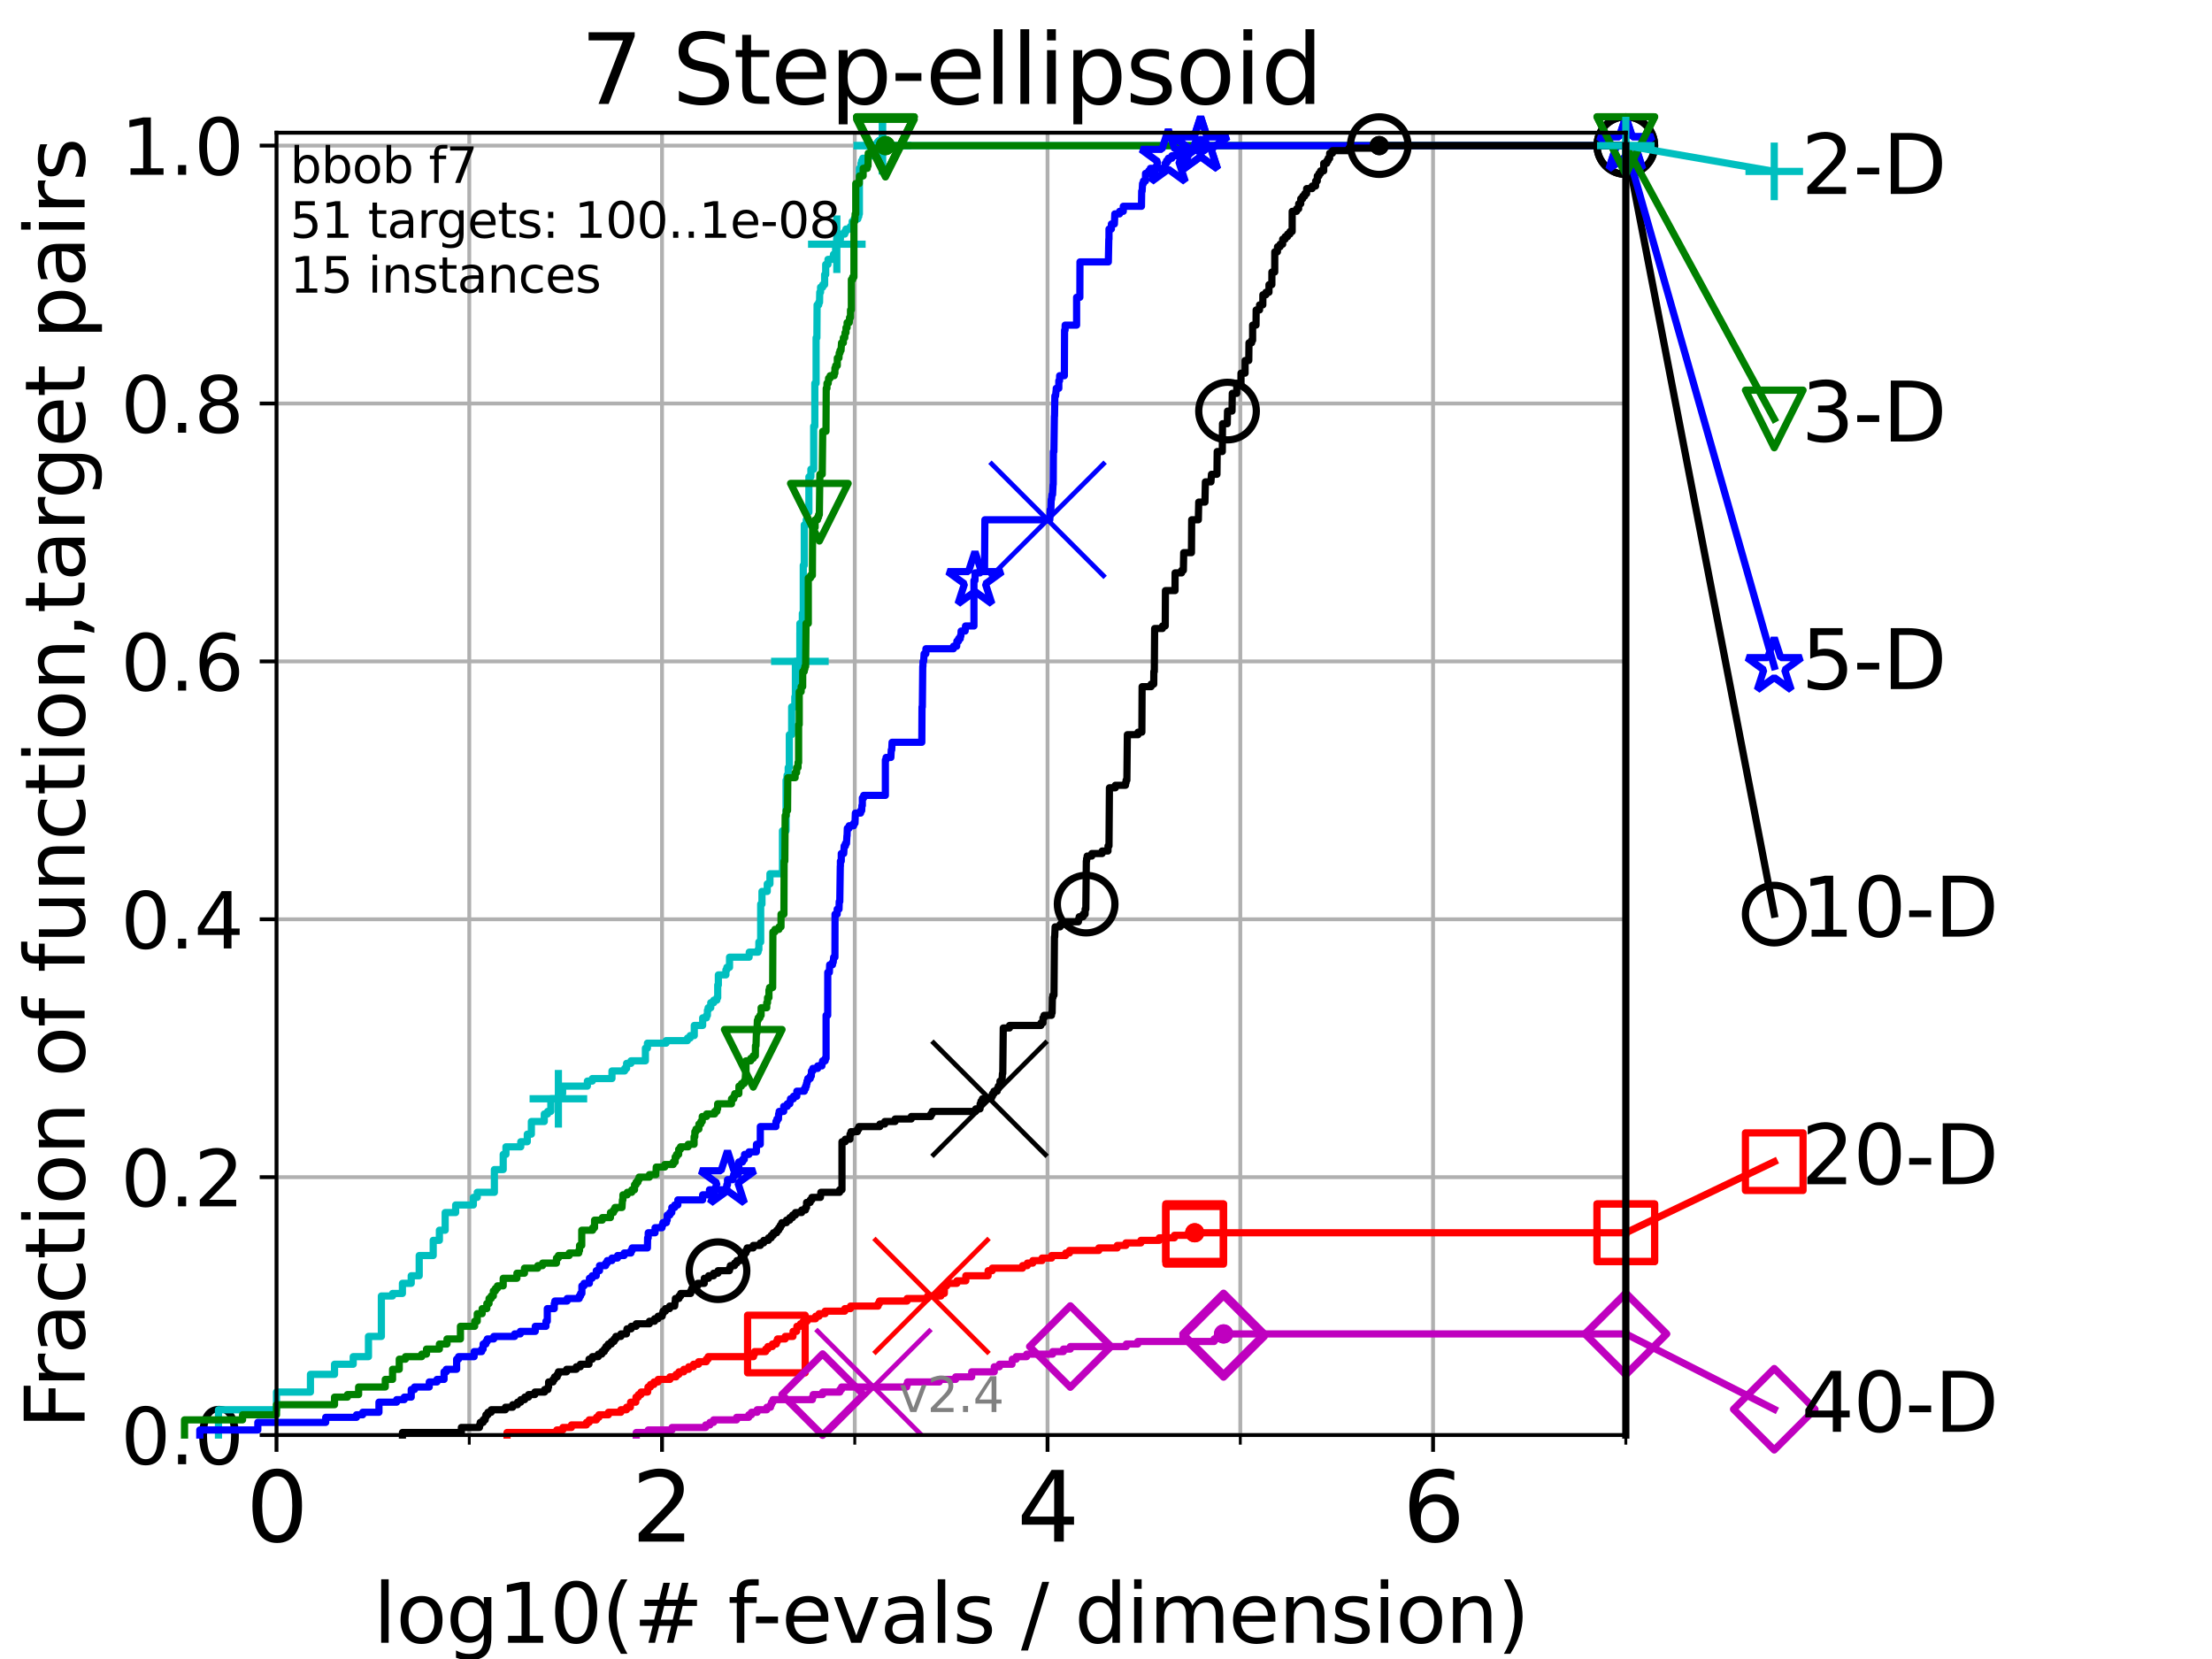 <?xml version="1.0" encoding="utf-8" standalone="no"?>
<!DOCTYPE svg PUBLIC "-//W3C//DTD SVG 1.1//EN"
  "http://www.w3.org/Graphics/SVG/1.1/DTD/svg11.dtd">
<svg height="345.6pt" version="1.1" viewBox="0 0 460.8 345.6" width="460.8pt" xmlns="http://www.w3.org/2000/svg" xmlns:xlink="http://www.w3.org/1999/xlink">
 <defs>
  <style type="text/css">*{stroke-linecap:butt;stroke-linejoin:round;}</style>
 </defs>
 <g id="figure_1">
  <g id="patch_1">
   <path d="M 0 345.6 
L 460.8 345.6 
L 460.8 0 
L 0 0 
z
" style="fill:#ffffff;"/>
  </g>
  <g id="axes_1">
   <g id="patch_2">
    <path d="M 57.6 298.944 
L 338.688 298.944 
L 338.688 27.648 
L 57.6 27.648 
z
" style="fill:#ffffff;"/>
   </g>
   <g id="matplotlib.axis_1">
    <g id="xtick_1">
     <g id="line2d_1">
      <path clip-path="url(#pb9d46fe724)" d="M 57.6 298.944 
L 57.6 27.648 
" style="fill:none;stroke:#b0b0b0;stroke-linecap:square;stroke-width:0.8;"/>
     </g>
     <g id="line2d_2">
      <defs>
       <path d="M 0 0 
L 0 3.5 
" id="m1eec6a21da" style="stroke:#000000;stroke-width:0.8;"/>
      </defs>
      <g>
       <use style="stroke:#000000;stroke-width:0.8;" x="57.6" xlink:href="#m1eec6a21da" y="298.944"/>
      </g>
     </g>
     <g id="text_1">
      <!-- 0 -->
      <g transform="translate(51.237 321.141)scale(0.2 -0.2)">
       <defs>
        <path d="M 2034 4250 
Q 1547 4250 1301 3770 
Q 1056 3291 1056 2328 
Q 1056 1369 1301 889 
Q 1547 409 2034 409 
Q 2525 409 2770 889 
Q 3016 1369 3016 2328 
Q 3016 3291 2770 3770 
Q 2525 4250 2034 4250 
z
M 2034 4750 
Q 2819 4750 3233 4129 
Q 3647 3509 3647 2328 
Q 3647 1150 3233 529 
Q 2819 -91 2034 -91 
Q 1250 -91 836 529 
Q 422 1150 422 2328 
Q 422 3509 836 4129 
Q 1250 4750 2034 4750 
z
" id="DejaVuSans-30" transform="scale(0.016)"/>
       </defs>
       <use xlink:href="#DejaVuSans-30"/>
      </g>
     </g>
    </g>
    <g id="xtick_2">
     <g id="line2d_3">
      <path clip-path="url(#pb9d46fe724)" d="M 137.911 298.944 
L 137.911 27.648 
" style="fill:none;stroke:#b0b0b0;stroke-linecap:square;stroke-width:0.8;"/>
     </g>
     <g id="line2d_4">
      <g>
       <use style="stroke:#000000;stroke-width:0.8;" x="137.911" xlink:href="#m1eec6a21da" y="298.944"/>
      </g>
     </g>
     <g id="text_2">
      <!-- 2 -->
      <g transform="translate(131.548 321.141)scale(0.2 -0.2)">
       <defs>
        <path d="M 1228 531 
L 3431 531 
L 3431 0 
L 469 0 
L 469 531 
Q 828 903 1448 1529 
Q 2069 2156 2228 2338 
Q 2531 2678 2651 2914 
Q 2772 3150 2772 3378 
Q 2772 3750 2511 3984 
Q 2250 4219 1831 4219 
Q 1534 4219 1204 4116 
Q 875 4013 500 3803 
L 500 4441 
Q 881 4594 1212 4672 
Q 1544 4750 1819 4750 
Q 2544 4750 2975 4387 
Q 3406 4025 3406 3419 
Q 3406 3131 3298 2873 
Q 3191 2616 2906 2266 
Q 2828 2175 2409 1742 
Q 1991 1309 1228 531 
z
" id="DejaVuSans-32" transform="scale(0.016)"/>
       </defs>
       <use xlink:href="#DejaVuSans-32"/>
      </g>
     </g>
    </g>
    <g id="xtick_3">
     <g id="line2d_5">
      <path clip-path="url(#pb9d46fe724)" d="M 218.222 298.944 
L 218.222 27.648 
" style="fill:none;stroke:#b0b0b0;stroke-linecap:square;stroke-width:0.8;"/>
     </g>
     <g id="line2d_6">
      <g>
       <use style="stroke:#000000;stroke-width:0.8;" x="218.222" xlink:href="#m1eec6a21da" y="298.944"/>
      </g>
     </g>
     <g id="text_3">
      <!-- 4 -->
      <g transform="translate(211.859 321.141)scale(0.2 -0.2)">
       <defs>
        <path d="M 2419 4116 
L 825 1625 
L 2419 1625 
L 2419 4116 
z
M 2253 4666 
L 3047 4666 
L 3047 1625 
L 3713 1625 
L 3713 1100 
L 3047 1100 
L 3047 0 
L 2419 0 
L 2419 1100 
L 313 1100 
L 313 1709 
L 2253 4666 
z
" id="DejaVuSans-34" transform="scale(0.016)"/>
       </defs>
       <use xlink:href="#DejaVuSans-34"/>
      </g>
     </g>
    </g>
    <g id="xtick_4">
     <g id="line2d_7">
      <path clip-path="url(#pb9d46fe724)" d="M 298.533 298.944 
L 298.533 27.648 
" style="fill:none;stroke:#b0b0b0;stroke-linecap:square;stroke-width:0.8;"/>
     </g>
     <g id="line2d_8">
      <g>
       <use style="stroke:#000000;stroke-width:0.8;" x="298.533" xlink:href="#m1eec6a21da" y="298.944"/>
      </g>
     </g>
     <g id="text_4">
      <!-- 6 -->
      <g transform="translate(292.17 321.141)scale(0.2 -0.2)">
       <defs>
        <path d="M 2113 2584 
Q 1688 2584 1439 2293 
Q 1191 2003 1191 1497 
Q 1191 994 1439 701 
Q 1688 409 2113 409 
Q 2538 409 2786 701 
Q 3034 994 3034 1497 
Q 3034 2003 2786 2293 
Q 2538 2584 2113 2584 
z
M 3366 4563 
L 3366 3988 
Q 3128 4100 2886 4159 
Q 2644 4219 2406 4219 
Q 1781 4219 1451 3797 
Q 1122 3375 1075 2522 
Q 1259 2794 1537 2939 
Q 1816 3084 2150 3084 
Q 2853 3084 3261 2657 
Q 3669 2231 3669 1497 
Q 3669 778 3244 343 
Q 2819 -91 2113 -91 
Q 1303 -91 875 529 
Q 447 1150 447 2328 
Q 447 3434 972 4092 
Q 1497 4750 2381 4750 
Q 2619 4750 2861 4703 
Q 3103 4656 3366 4563 
z
" id="DejaVuSans-36" transform="scale(0.016)"/>
       </defs>
       <use xlink:href="#DejaVuSans-36"/>
      </g>
     </g>
    </g>
    <g id="xtick_5">
     <g id="line2d_9">
      <path clip-path="url(#pb9d46fe724)" d="M 97.755 298.944 
L 97.755 27.648 
" style="fill:none;stroke:#b0b0b0;stroke-linecap:square;stroke-width:0.8;"/>
     </g>
     <g id="line2d_10">
      <defs>
       <path d="M 0 0 
L 0 2 
" id="mc272fc9ad7" style="stroke:#000000;stroke-width:0.6;"/>
      </defs>
      <g>
       <use style="stroke:#000000;stroke-width:0.6;" x="97.755" xlink:href="#mc272fc9ad7" y="298.944"/>
      </g>
     </g>
    </g>
    <g id="xtick_6">
     <g id="line2d_11">
      <path clip-path="url(#pb9d46fe724)" d="M 178.066 298.944 
L 178.066 27.648 
" style="fill:none;stroke:#b0b0b0;stroke-linecap:square;stroke-width:0.8;"/>
     </g>
     <g id="line2d_12">
      <g>
       <use style="stroke:#000000;stroke-width:0.6;" x="178.066" xlink:href="#mc272fc9ad7" y="298.944"/>
      </g>
     </g>
    </g>
    <g id="xtick_7">
     <g id="line2d_13">
      <path clip-path="url(#pb9d46fe724)" d="M 258.377 298.944 
L 258.377 27.648 
" style="fill:none;stroke:#b0b0b0;stroke-linecap:square;stroke-width:0.8;"/>
     </g>
     <g id="line2d_14">
      <g>
       <use style="stroke:#000000;stroke-width:0.6;" x="258.377" xlink:href="#mc272fc9ad7" y="298.944"/>
      </g>
     </g>
    </g>
    <g id="xtick_8">
     <g id="line2d_15">
      <path clip-path="url(#pb9d46fe724)" d="M 338.688 298.944 
L 338.688 27.648 
" style="fill:none;stroke:#b0b0b0;stroke-linecap:square;stroke-width:0.8;"/>
     </g>
     <g id="line2d_16">
      <g>
       <use style="stroke:#000000;stroke-width:0.6;" x="338.688" xlink:href="#mc272fc9ad7" y="298.944"/>
      </g>
     </g>
    </g>
    <g id="text_5">
     <!-- log10(# f-evals / dimension) -->
     <g transform="translate(77.764 342.218)scale(0.17 -0.17)">
      <defs>
       <path d="M 603 4863 
L 1178 4863 
L 1178 0 
L 603 0 
L 603 4863 
z
" id="DejaVuSans-6c" transform="scale(0.016)"/>
       <path d="M 1959 3097 
Q 1497 3097 1228 2736 
Q 959 2375 959 1747 
Q 959 1119 1226 758 
Q 1494 397 1959 397 
Q 2419 397 2687 759 
Q 2956 1122 2956 1747 
Q 2956 2369 2687 2733 
Q 2419 3097 1959 3097 
z
M 1959 3584 
Q 2709 3584 3137 3096 
Q 3566 2609 3566 1747 
Q 3566 888 3137 398 
Q 2709 -91 1959 -91 
Q 1206 -91 779 398 
Q 353 888 353 1747 
Q 353 2609 779 3096 
Q 1206 3584 1959 3584 
z
" id="DejaVuSans-6f" transform="scale(0.016)"/>
       <path d="M 2906 1791 
Q 2906 2416 2648 2759 
Q 2391 3103 1925 3103 
Q 1463 3103 1205 2759 
Q 947 2416 947 1791 
Q 947 1169 1205 825 
Q 1463 481 1925 481 
Q 2391 481 2648 825 
Q 2906 1169 2906 1791 
z
M 3481 434 
Q 3481 -459 3084 -895 
Q 2688 -1331 1869 -1331 
Q 1566 -1331 1297 -1286 
Q 1028 -1241 775 -1147 
L 775 -588 
Q 1028 -725 1275 -790 
Q 1522 -856 1778 -856 
Q 2344 -856 2625 -561 
Q 2906 -266 2906 331 
L 2906 616 
Q 2728 306 2450 153 
Q 2172 0 1784 0 
Q 1141 0 747 490 
Q 353 981 353 1791 
Q 353 2603 747 3093 
Q 1141 3584 1784 3584 
Q 2172 3584 2450 3431 
Q 2728 3278 2906 2969 
L 2906 3500 
L 3481 3500 
L 3481 434 
z
" id="DejaVuSans-67" transform="scale(0.016)"/>
       <path d="M 794 531 
L 1825 531 
L 1825 4091 
L 703 3866 
L 703 4441 
L 1819 4666 
L 2450 4666 
L 2450 531 
L 3481 531 
L 3481 0 
L 794 0 
L 794 531 
z
" id="DejaVuSans-31" transform="scale(0.016)"/>
       <path d="M 1984 4856 
Q 1566 4138 1362 3434 
Q 1159 2731 1159 2009 
Q 1159 1288 1364 580 
Q 1569 -128 1984 -844 
L 1484 -844 
Q 1016 -109 783 600 
Q 550 1309 550 2009 
Q 550 2706 781 3412 
Q 1013 4119 1484 4856 
L 1984 4856 
z
" id="DejaVuSans-28" transform="scale(0.016)"/>
       <path d="M 3272 2816 
L 2363 2816 
L 2100 1772 
L 3016 1772 
L 3272 2816 
z
M 2803 4594 
L 2478 3297 
L 3391 3297 
L 3719 4594 
L 4219 4594 
L 3897 3297 
L 4872 3297 
L 4872 2816 
L 3775 2816 
L 3519 1772 
L 4513 1772 
L 4513 1294 
L 3397 1294 
L 3072 0 
L 2572 0 
L 2894 1294 
L 1978 1294 
L 1656 0 
L 1153 0 
L 1478 1294 
L 494 1294 
L 494 1772 
L 1594 1772 
L 1856 2816 
L 850 2816 
L 850 3297 
L 1978 3297 
L 2297 4594 
L 2803 4594 
z
" id="DejaVuSans-23" transform="scale(0.016)"/>
       <path id="DejaVuSans-20" transform="scale(0.016)"/>
       <path d="M 2375 4863 
L 2375 4384 
L 1825 4384 
Q 1516 4384 1395 4259 
Q 1275 4134 1275 3809 
L 1275 3500 
L 2222 3500 
L 2222 3053 
L 1275 3053 
L 1275 0 
L 697 0 
L 697 3053 
L 147 3053 
L 147 3500 
L 697 3500 
L 697 3744 
Q 697 4328 969 4595 
Q 1241 4863 1831 4863 
L 2375 4863 
z
" id="DejaVuSans-66" transform="scale(0.016)"/>
       <path d="M 313 2009 
L 1997 2009 
L 1997 1497 
L 313 1497 
L 313 2009 
z
" id="DejaVuSans-2d" transform="scale(0.016)"/>
       <path d="M 3597 1894 
L 3597 1613 
L 953 1613 
Q 991 1019 1311 708 
Q 1631 397 2203 397 
Q 2534 397 2845 478 
Q 3156 559 3463 722 
L 3463 178 
Q 3153 47 2828 -22 
Q 2503 -91 2169 -91 
Q 1331 -91 842 396 
Q 353 884 353 1716 
Q 353 2575 817 3079 
Q 1281 3584 2069 3584 
Q 2775 3584 3186 3129 
Q 3597 2675 3597 1894 
z
M 3022 2063 
Q 3016 2534 2758 2815 
Q 2500 3097 2075 3097 
Q 1594 3097 1305 2825 
Q 1016 2553 972 2059 
L 3022 2063 
z
" id="DejaVuSans-65" transform="scale(0.016)"/>
       <path d="M 191 3500 
L 800 3500 
L 1894 563 
L 2988 3500 
L 3597 3500 
L 2284 0 
L 1503 0 
L 191 3500 
z
" id="DejaVuSans-76" transform="scale(0.016)"/>
       <path d="M 2194 1759 
Q 1497 1759 1228 1600 
Q 959 1441 959 1056 
Q 959 750 1161 570 
Q 1363 391 1709 391 
Q 2188 391 2477 730 
Q 2766 1069 2766 1631 
L 2766 1759 
L 2194 1759 
z
M 3341 1997 
L 3341 0 
L 2766 0 
L 2766 531 
Q 2569 213 2275 61 
Q 1981 -91 1556 -91 
Q 1019 -91 701 211 
Q 384 513 384 1019 
Q 384 1609 779 1909 
Q 1175 2209 1959 2209 
L 2766 2209 
L 2766 2266 
Q 2766 2663 2505 2880 
Q 2244 3097 1772 3097 
Q 1472 3097 1187 3025 
Q 903 2953 641 2809 
L 641 3341 
Q 956 3463 1253 3523 
Q 1550 3584 1831 3584 
Q 2591 3584 2966 3190 
Q 3341 2797 3341 1997 
z
" id="DejaVuSans-61" transform="scale(0.016)"/>
       <path d="M 2834 3397 
L 2834 2853 
Q 2591 2978 2328 3040 
Q 2066 3103 1784 3103 
Q 1356 3103 1142 2972 
Q 928 2841 928 2578 
Q 928 2378 1081 2264 
Q 1234 2150 1697 2047 
L 1894 2003 
Q 2506 1872 2764 1633 
Q 3022 1394 3022 966 
Q 3022 478 2636 193 
Q 2250 -91 1575 -91 
Q 1294 -91 989 -36 
Q 684 19 347 128 
L 347 722 
Q 666 556 975 473 
Q 1284 391 1588 391 
Q 1994 391 2212 530 
Q 2431 669 2431 922 
Q 2431 1156 2273 1281 
Q 2116 1406 1581 1522 
L 1381 1569 
Q 847 1681 609 1914 
Q 372 2147 372 2553 
Q 372 3047 722 3315 
Q 1072 3584 1716 3584 
Q 2034 3584 2315 3537 
Q 2597 3491 2834 3397 
z
" id="DejaVuSans-73" transform="scale(0.016)"/>
       <path d="M 1625 4666 
L 2156 4666 
L 531 -594 
L 0 -594 
L 1625 4666 
z
" id="DejaVuSans-2f" transform="scale(0.016)"/>
       <path d="M 2906 2969 
L 2906 4863 
L 3481 4863 
L 3481 0 
L 2906 0 
L 2906 525 
Q 2725 213 2448 61 
Q 2172 -91 1784 -91 
Q 1150 -91 751 415 
Q 353 922 353 1747 
Q 353 2572 751 3078 
Q 1150 3584 1784 3584 
Q 2172 3584 2448 3432 
Q 2725 3281 2906 2969 
z
M 947 1747 
Q 947 1113 1208 752 
Q 1469 391 1925 391 
Q 2381 391 2643 752 
Q 2906 1113 2906 1747 
Q 2906 2381 2643 2742 
Q 2381 3103 1925 3103 
Q 1469 3103 1208 2742 
Q 947 2381 947 1747 
z
" id="DejaVuSans-64" transform="scale(0.016)"/>
       <path d="M 603 3500 
L 1178 3500 
L 1178 0 
L 603 0 
L 603 3500 
z
M 603 4863 
L 1178 4863 
L 1178 4134 
L 603 4134 
L 603 4863 
z
" id="DejaVuSans-69" transform="scale(0.016)"/>
       <path d="M 3328 2828 
Q 3544 3216 3844 3400 
Q 4144 3584 4550 3584 
Q 5097 3584 5394 3201 
Q 5691 2819 5691 2113 
L 5691 0 
L 5113 0 
L 5113 2094 
Q 5113 2597 4934 2840 
Q 4756 3084 4391 3084 
Q 3944 3084 3684 2787 
Q 3425 2491 3425 1978 
L 3425 0 
L 2847 0 
L 2847 2094 
Q 2847 2600 2669 2842 
Q 2491 3084 2119 3084 
Q 1678 3084 1418 2786 
Q 1159 2488 1159 1978 
L 1159 0 
L 581 0 
L 581 3500 
L 1159 3500 
L 1159 2956 
Q 1356 3278 1631 3431 
Q 1906 3584 2284 3584 
Q 2666 3584 2933 3390 
Q 3200 3197 3328 2828 
z
" id="DejaVuSans-6d" transform="scale(0.016)"/>
       <path d="M 3513 2113 
L 3513 0 
L 2938 0 
L 2938 2094 
Q 2938 2591 2744 2837 
Q 2550 3084 2163 3084 
Q 1697 3084 1428 2787 
Q 1159 2491 1159 1978 
L 1159 0 
L 581 0 
L 581 3500 
L 1159 3500 
L 1159 2956 
Q 1366 3272 1645 3428 
Q 1925 3584 2291 3584 
Q 2894 3584 3203 3211 
Q 3513 2838 3513 2113 
z
" id="DejaVuSans-6e" transform="scale(0.016)"/>
       <path d="M 513 4856 
L 1013 4856 
Q 1481 4119 1714 3412 
Q 1947 2706 1947 2009 
Q 1947 1309 1714 600 
Q 1481 -109 1013 -844 
L 513 -844 
Q 928 -128 1133 580 
Q 1338 1288 1338 2009 
Q 1338 2731 1133 3434 
Q 928 4138 513 4856 
z
" id="DejaVuSans-29" transform="scale(0.016)"/>
      </defs>
      <use xlink:href="#DejaVuSans-6c"/>
      <use x="27.783" xlink:href="#DejaVuSans-6f"/>
      <use x="88.965" xlink:href="#DejaVuSans-67"/>
      <use x="152.441" xlink:href="#DejaVuSans-31"/>
      <use x="216.064" xlink:href="#DejaVuSans-30"/>
      <use x="279.688" xlink:href="#DejaVuSans-28"/>
      <use x="318.701" xlink:href="#DejaVuSans-23"/>
      <use x="402.49" xlink:href="#DejaVuSans-20"/>
      <use x="434.277" xlink:href="#DejaVuSans-66"/>
      <use x="463.982" xlink:href="#DejaVuSans-2d"/>
      <use x="500.066" xlink:href="#DejaVuSans-65"/>
      <use x="561.59" xlink:href="#DejaVuSans-76"/>
      <use x="620.77" xlink:href="#DejaVuSans-61"/>
      <use x="682.049" xlink:href="#DejaVuSans-6c"/>
      <use x="709.832" xlink:href="#DejaVuSans-73"/>
      <use x="761.932" xlink:href="#DejaVuSans-20"/>
      <use x="793.719" xlink:href="#DejaVuSans-2f"/>
      <use x="827.41" xlink:href="#DejaVuSans-20"/>
      <use x="859.197" xlink:href="#DejaVuSans-64"/>
      <use x="922.674" xlink:href="#DejaVuSans-69"/>
      <use x="950.457" xlink:href="#DejaVuSans-6d"/>
      <use x="1047.869" xlink:href="#DejaVuSans-65"/>
      <use x="1109.393" xlink:href="#DejaVuSans-6e"/>
      <use x="1172.771" xlink:href="#DejaVuSans-73"/>
      <use x="1224.871" xlink:href="#DejaVuSans-69"/>
      <use x="1252.654" xlink:href="#DejaVuSans-6f"/>
      <use x="1313.836" xlink:href="#DejaVuSans-6e"/>
      <use x="1377.215" xlink:href="#DejaVuSans-29"/>
     </g>
    </g>
   </g>
   <g id="matplotlib.axis_2">
    <g id="ytick_1">
     <g id="line2d_17">
      <path clip-path="url(#pb9d46fe724)" d="M 57.6 298.944 
L 338.688 298.944 
" style="fill:none;stroke:#b0b0b0;stroke-linecap:square;stroke-width:0.8;"/>
     </g>
     <g id="line2d_18">
      <defs>
       <path d="M 0 0 
L -3.5 0 
" id="me13f5d8bc3" style="stroke:#000000;stroke-width:0.8;"/>
      </defs>
      <g>
       <use style="stroke:#000000;stroke-width:0.8;" x="57.6" xlink:href="#me13f5d8bc3" y="298.944"/>
      </g>
     </g>
     <g id="text_6">
      <!-- 0.0 -->
      <g transform="translate(25.155 305.023)scale(0.16 -0.16)">
       <defs>
        <path d="M 684 794 
L 1344 794 
L 1344 0 
L 684 0 
L 684 794 
z
" id="DejaVuSans-2e" transform="scale(0.016)"/>
       </defs>
       <use xlink:href="#DejaVuSans-30"/>
       <use x="63.623" xlink:href="#DejaVuSans-2e"/>
       <use x="95.41" xlink:href="#DejaVuSans-30"/>
      </g>
     </g>
    </g>
    <g id="ytick_2">
     <g id="line2d_19">
      <path clip-path="url(#pb9d46fe724)" d="M 57.6 245.222 
L 338.688 245.222 
" style="fill:none;stroke:#b0b0b0;stroke-linecap:square;stroke-width:0.8;"/>
     </g>
     <g id="line2d_20">
      <g>
       <use style="stroke:#000000;stroke-width:0.8;" x="57.6" xlink:href="#me13f5d8bc3" y="245.222"/>
      </g>
     </g>
     <g id="text_7">
      <!-- 0.2 -->
      <g transform="translate(25.155 251.301)scale(0.16 -0.16)">
       <use xlink:href="#DejaVuSans-30"/>
       <use x="63.623" xlink:href="#DejaVuSans-2e"/>
       <use x="95.41" xlink:href="#DejaVuSans-32"/>
      </g>
     </g>
    </g>
    <g id="ytick_3">
     <g id="line2d_21">
      <path clip-path="url(#pb9d46fe724)" d="M 57.6 191.5 
L 338.688 191.5 
" style="fill:none;stroke:#b0b0b0;stroke-linecap:square;stroke-width:0.8;"/>
     </g>
     <g id="line2d_22">
      <g>
       <use style="stroke:#000000;stroke-width:0.8;" x="57.6" xlink:href="#me13f5d8bc3" y="191.5"/>
      </g>
     </g>
     <g id="text_8">
      <!-- 0.4 -->
      <g transform="translate(25.155 197.579)scale(0.16 -0.16)">
       <use xlink:href="#DejaVuSans-30"/>
       <use x="63.623" xlink:href="#DejaVuSans-2e"/>
       <use x="95.41" xlink:href="#DejaVuSans-34"/>
      </g>
     </g>
    </g>
    <g id="ytick_4">
     <g id="line2d_23">
      <path clip-path="url(#pb9d46fe724)" d="M 57.6 137.778 
L 338.688 137.778 
" style="fill:none;stroke:#b0b0b0;stroke-linecap:square;stroke-width:0.8;"/>
     </g>
     <g id="line2d_24">
      <g>
       <use style="stroke:#000000;stroke-width:0.8;" x="57.6" xlink:href="#me13f5d8bc3" y="137.778"/>
      </g>
     </g>
     <g id="text_9">
      <!-- 0.6 -->
      <g transform="translate(25.155 143.857)scale(0.16 -0.16)">
       <use xlink:href="#DejaVuSans-30"/>
       <use x="63.623" xlink:href="#DejaVuSans-2e"/>
       <use x="95.41" xlink:href="#DejaVuSans-36"/>
      </g>
     </g>
    </g>
    <g id="ytick_5">
     <g id="line2d_25">
      <path clip-path="url(#pb9d46fe724)" d="M 57.6 84.056 
L 338.688 84.056 
" style="fill:none;stroke:#b0b0b0;stroke-linecap:square;stroke-width:0.8;"/>
     </g>
     <g id="line2d_26">
      <g>
       <use style="stroke:#000000;stroke-width:0.8;" x="57.6" xlink:href="#me13f5d8bc3" y="84.056"/>
      </g>
     </g>
     <g id="text_10">
      <!-- 0.8 -->
      <g transform="translate(25.155 90.135)scale(0.16 -0.16)">
       <defs>
        <path d="M 2034 2216 
Q 1584 2216 1326 1975 
Q 1069 1734 1069 1313 
Q 1069 891 1326 650 
Q 1584 409 2034 409 
Q 2484 409 2743 651 
Q 3003 894 3003 1313 
Q 3003 1734 2745 1975 
Q 2488 2216 2034 2216 
z
M 1403 2484 
Q 997 2584 770 2862 
Q 544 3141 544 3541 
Q 544 4100 942 4425 
Q 1341 4750 2034 4750 
Q 2731 4750 3128 4425 
Q 3525 4100 3525 3541 
Q 3525 3141 3298 2862 
Q 3072 2584 2669 2484 
Q 3125 2378 3379 2068 
Q 3634 1759 3634 1313 
Q 3634 634 3220 271 
Q 2806 -91 2034 -91 
Q 1263 -91 848 271 
Q 434 634 434 1313 
Q 434 1759 690 2068 
Q 947 2378 1403 2484 
z
M 1172 3481 
Q 1172 3119 1398 2916 
Q 1625 2713 2034 2713 
Q 2441 2713 2670 2916 
Q 2900 3119 2900 3481 
Q 2900 3844 2670 4047 
Q 2441 4250 2034 4250 
Q 1625 4250 1398 4047 
Q 1172 3844 1172 3481 
z
" id="DejaVuSans-38" transform="scale(0.016)"/>
       </defs>
       <use xlink:href="#DejaVuSans-30"/>
       <use x="63.623" xlink:href="#DejaVuSans-2e"/>
       <use x="95.41" xlink:href="#DejaVuSans-38"/>
      </g>
     </g>
    </g>
    <g id="ytick_6">
     <g id="line2d_27">
      <path clip-path="url(#pb9d46fe724)" d="M 57.6 30.334 
L 338.688 30.334 
" style="fill:none;stroke:#b0b0b0;stroke-linecap:square;stroke-width:0.8;"/>
     </g>
     <g id="line2d_28">
      <g>
       <use style="stroke:#000000;stroke-width:0.8;" x="57.6" xlink:href="#me13f5d8bc3" y="30.334"/>
      </g>
     </g>
     <g id="text_11">
      <!-- 1.0 -->
      <g transform="translate(25.155 36.413)scale(0.16 -0.16)">
       <use xlink:href="#DejaVuSans-31"/>
       <use x="63.623" xlink:href="#DejaVuSans-2e"/>
       <use x="95.41" xlink:href="#DejaVuSans-30"/>
      </g>
     </g>
    </g>
    <g id="text_12">
     <!-- Fraction of function,target pairs -->
     <g transform="translate(17.62 297.681)rotate(-90)scale(0.17 -0.17)">
      <defs>
       <path d="M 628 4666 
L 3309 4666 
L 3309 4134 
L 1259 4134 
L 1259 2759 
L 3109 2759 
L 3109 2228 
L 1259 2228 
L 1259 0 
L 628 0 
L 628 4666 
z
" id="DejaVuSans-46" transform="scale(0.016)"/>
       <path d="M 2631 2963 
Q 2534 3019 2420 3045 
Q 2306 3072 2169 3072 
Q 1681 3072 1420 2755 
Q 1159 2438 1159 1844 
L 1159 0 
L 581 0 
L 581 3500 
L 1159 3500 
L 1159 2956 
Q 1341 3275 1631 3429 
Q 1922 3584 2338 3584 
Q 2397 3584 2469 3576 
Q 2541 3569 2628 3553 
L 2631 2963 
z
" id="DejaVuSans-72" transform="scale(0.016)"/>
       <path d="M 3122 3366 
L 3122 2828 
Q 2878 2963 2633 3030 
Q 2388 3097 2138 3097 
Q 1578 3097 1268 2742 
Q 959 2388 959 1747 
Q 959 1106 1268 751 
Q 1578 397 2138 397 
Q 2388 397 2633 464 
Q 2878 531 3122 666 
L 3122 134 
Q 2881 22 2623 -34 
Q 2366 -91 2075 -91 
Q 1284 -91 818 406 
Q 353 903 353 1747 
Q 353 2603 823 3093 
Q 1294 3584 2113 3584 
Q 2378 3584 2631 3529 
Q 2884 3475 3122 3366 
z
" id="DejaVuSans-63" transform="scale(0.016)"/>
       <path d="M 1172 4494 
L 1172 3500 
L 2356 3500 
L 2356 3053 
L 1172 3053 
L 1172 1153 
Q 1172 725 1289 603 
Q 1406 481 1766 481 
L 2356 481 
L 2356 0 
L 1766 0 
Q 1100 0 847 248 
Q 594 497 594 1153 
L 594 3053 
L 172 3053 
L 172 3500 
L 594 3500 
L 594 4494 
L 1172 4494 
z
" id="DejaVuSans-74" transform="scale(0.016)"/>
       <path d="M 544 1381 
L 544 3500 
L 1119 3500 
L 1119 1403 
Q 1119 906 1312 657 
Q 1506 409 1894 409 
Q 2359 409 2629 706 
Q 2900 1003 2900 1516 
L 2900 3500 
L 3475 3500 
L 3475 0 
L 2900 0 
L 2900 538 
Q 2691 219 2414 64 
Q 2138 -91 1772 -91 
Q 1169 -91 856 284 
Q 544 659 544 1381 
z
M 1991 3584 
L 1991 3584 
z
" id="DejaVuSans-75" transform="scale(0.016)"/>
       <path d="M 750 794 
L 1409 794 
L 1409 256 
L 897 -744 
L 494 -744 
L 750 256 
L 750 794 
z
" id="DejaVuSans-2c" transform="scale(0.016)"/>
       <path d="M 1159 525 
L 1159 -1331 
L 581 -1331 
L 581 3500 
L 1159 3500 
L 1159 2969 
Q 1341 3281 1617 3432 
Q 1894 3584 2278 3584 
Q 2916 3584 3314 3078 
Q 3713 2572 3713 1747 
Q 3713 922 3314 415 
Q 2916 -91 2278 -91 
Q 1894 -91 1617 61 
Q 1341 213 1159 525 
z
M 3116 1747 
Q 3116 2381 2855 2742 
Q 2594 3103 2138 3103 
Q 1681 3103 1420 2742 
Q 1159 2381 1159 1747 
Q 1159 1113 1420 752 
Q 1681 391 2138 391 
Q 2594 391 2855 752 
Q 3116 1113 3116 1747 
z
" id="DejaVuSans-70" transform="scale(0.016)"/>
      </defs>
      <use xlink:href="#DejaVuSans-46"/>
      <use x="50.27" xlink:href="#DejaVuSans-72"/>
      <use x="91.383" xlink:href="#DejaVuSans-61"/>
      <use x="152.662" xlink:href="#DejaVuSans-63"/>
      <use x="207.643" xlink:href="#DejaVuSans-74"/>
      <use x="246.852" xlink:href="#DejaVuSans-69"/>
      <use x="274.635" xlink:href="#DejaVuSans-6f"/>
      <use x="335.816" xlink:href="#DejaVuSans-6e"/>
      <use x="399.195" xlink:href="#DejaVuSans-20"/>
      <use x="430.982" xlink:href="#DejaVuSans-6f"/>
      <use x="492.164" xlink:href="#DejaVuSans-66"/>
      <use x="527.369" xlink:href="#DejaVuSans-20"/>
      <use x="559.156" xlink:href="#DejaVuSans-66"/>
      <use x="594.361" xlink:href="#DejaVuSans-75"/>
      <use x="657.74" xlink:href="#DejaVuSans-6e"/>
      <use x="721.119" xlink:href="#DejaVuSans-63"/>
      <use x="776.1" xlink:href="#DejaVuSans-74"/>
      <use x="815.309" xlink:href="#DejaVuSans-69"/>
      <use x="843.092" xlink:href="#DejaVuSans-6f"/>
      <use x="904.273" xlink:href="#DejaVuSans-6e"/>
      <use x="967.652" xlink:href="#DejaVuSans-2c"/>
      <use x="999.439" xlink:href="#DejaVuSans-74"/>
      <use x="1038.648" xlink:href="#DejaVuSans-61"/>
      <use x="1099.928" xlink:href="#DejaVuSans-72"/>
      <use x="1139.291" xlink:href="#DejaVuSans-67"/>
      <use x="1202.768" xlink:href="#DejaVuSans-65"/>
      <use x="1264.291" xlink:href="#DejaVuSans-74"/>
      <use x="1303.5" xlink:href="#DejaVuSans-20"/>
      <use x="1335.287" xlink:href="#DejaVuSans-70"/>
      <use x="1398.764" xlink:href="#DejaVuSans-61"/>
      <use x="1460.043" xlink:href="#DejaVuSans-69"/>
      <use x="1487.826" xlink:href="#DejaVuSans-72"/>
      <use x="1528.939" xlink:href="#DejaVuSans-73"/>
     </g>
    </g>
   </g>
   <g id="line2d_29">
    <defs>
     <path d="M 0 1.5 
C 0.398 1.5 0.779 1.342 1.061 1.061 
C 1.342 0.779 1.5 0.398 1.5 0 
C 1.5 -0.398 1.342 -0.779 1.061 -1.061 
C 0.779 -1.342 0.398 -1.5 0 -1.5 
C -0.398 -1.5 -0.779 -1.342 -1.061 -1.061 
C -1.342 -0.779 -1.5 -0.398 -1.5 0 
C -1.5 0.398 -1.342 0.779 -1.061 1.061 
C -0.779 1.342 -0.398 1.5 0 1.5 
z
" id="m624d0030a1" style="stroke:#00bfbf;"/>
    </defs>
    <g>
     <use style="fill:#00bfbf;stroke:#00bfbf;" x="183.828" xlink:href="#m624d0030a1" y="30.334"/>
     <use style="fill:#00bfbf;stroke:#00bfbf;" x="183.828" xlink:href="#m624d0030a1" y="30.334"/>
    </g>
   </g>
   <g id="line2d_30">
    <path d="M 45.512 298.944 
L 45.512 293.677 
L 57.6 293.677 
L 57.6 289.99 
L 64.671 289.99 
L 64.671 286.304 
L 69.688 286.304 
L 69.688 284.197 
L 73.579 284.197 
L 73.579 282.617 
L 76.759 282.617 
L 76.759 278.403 
L 79.447 278.403 
L 79.447 269.976 
L 81.776 269.976 
L 81.776 269.45 
L 83.83 269.45 
L 83.83 267.343 
L 85.667 267.343 
L 85.667 265.763 
L 87.33 265.763 
L 87.33 261.549 
L 90.243 261.549 
L 90.243 258.389 
L 91.535 258.389 
L 91.535 256.282 
L 92.738 256.282 
L 92.738 252.596 
L 94.921 252.596 
L 94.921 251.016 
L 98.606 251.016 
L 98.606 249.436 
L 99.418 249.436 
L 99.418 248.382 
L 102.989 248.382 
L 102.989 243.642 
L 104.826 243.642 
L 104.826 240.482 
L 105.398 240.482 
L 105.398 238.902 
L 108.484 238.902 
L 108.484 237.848 
L 109.843 237.848 
L 109.843 236.268 
L 110.694 236.268 
L 110.694 233.635 
L 113.383 233.635 
L 113.383 232.055 
L 114.08 232.055 
L 114.08 231.528 
L 114.751 231.528 
L 114.751 228.895 
L 116.323 228.895 
L 116.323 227.841 
L 117.203 227.841 
L 117.203 226.261 
L 122.362 226.261 
L 122.362 225.208 
L 123.394 225.208 
L 123.394 224.681 
L 127.485 224.681 
L 127.485 223.101 
L 130.128 223.101 
L 130.128 222.575 
L 130.532 222.575 
L 130.532 221.521 
L 131.44 221.521 
L 131.44 220.994 
L 134.45 220.994 
L 134.45 218.361 
L 134.87 218.361 
L 134.87 217.308 
L 138.762 217.308 
L 138.762 216.781 
L 143.209 216.781 
L 143.209 216.254 
L 143.779 216.254 
L 143.779 215.728 
L 144.63 215.728 
L 144.63 213.621 
L 146.378 213.621 
L 146.378 212.041 
L 147.165 212.041 
L 147.165 211.514 
L 147.369 211.514 
L 147.369 210.461 
L 147.52 210.461 
L 147.52 209.934 
L 148.064 209.934 
L 148.064 208.881 
L 148.686 208.881 
L 148.686 208.354 
L 149.332 208.354 
L 149.332 207.827 
L 149.513 207.827 
L 149.513 205.194 
L 149.647 205.194 
L 149.647 203.087 
L 151.219 203.087 
L 151.219 202.034 
L 151.422 202.034 
L 151.422 201.507 
L 151.975 201.507 
L 151.975 199.4 
L 156.053 199.4 
L 156.083 198.347 
L 157.921 198.347 
L 157.921 197.82 
L 158.086 197.82 
L 158.086 196.24 
L 158.466 196.24 
L 158.466 188.34 
L 158.732 188.34 
L 158.732 185.706 
L 159.833 185.706 
L 159.833 184.126 
L 160.394 184.126 
L 160.394 182.02 
L 163 182.02 
L 163 173.066 
L 163.749 173.066 
L 163.749 162.532 
L 163.907 162.532 
L 163.966 161.479 
L 164.199 161.479 
L 164.199 159.899 
L 164.429 159.899 
L 164.429 153.052 
L 164.918 153.052 
L 164.918 147.258 
L 165.573 147.258 
L 165.573 145.152 
L 165.697 145.152 
L 165.697 137.778 
L 166.629 137.778 
L 166.629 129.878 
L 167.142 129.878 
L 167.142 127.771 
L 167.337 127.771 
L 167.337 117.764 
L 167.545 117.764 
L 167.545 109.337 
L 167.955 109.337 
L 167.955 108.284 
L 168.125 108.284 
L 168.125 106.704 
L 168.506 106.704 
L 168.506 99.33 
L 168.924 99.33 
L 168.924 97.75 
L 169.503 97.75 
L 169.503 88.796 
L 169.744 88.796 
L 169.744 79.843 
L 170.009 79.843 
L 170.009 70.362 
L 170.174 70.362 
L 170.215 63.515 
L 170.554 63.515 
L 170.554 62.989 
L 170.727 62.989 
L 170.767 60.882 
L 170.938 60.882 
L 170.938 59.829 
L 171.392 59.829 
L 171.392 59.302 
L 171.784 59.302 
L 171.784 57.195 
L 172.007 57.195 
L 172.007 55.088 
L 172.482 55.088 
L 172.482 54.035 
L 173.508 54.035 
L 173.508 53.508 
L 173.632 53.508 
L 173.632 52.982 
L 174.055 52.982 
L 174.087 50.875 
L 174.327 50.875 
L 174.327 49.821 
L 175.078 49.821 
L 175.078 48.768 
L 175.975 48.768 
L 175.975 48.241 
L 176.229 48.241 
L 176.229 47.715 
L 177.135 47.715 
L 177.135 47.188 
L 177.526 47.188 
L 177.526 46.135 
L 177.917 46.135 
L 177.917 45.608 
L 178.708 45.608 
L 178.708 45.081 
L 178.901 45.081 
L 178.901 44.555 
L 179.025 44.555 
L 179.025 35.074 
L 179.36 35.074 
L 179.36 34.021 
L 179.489 34.021 
L 179.489 33.494 
L 179.728 33.494 
L 179.728 32.968 
L 180.894 32.968 
L 180.894 32.441 
L 181.598 32.441 
L 181.598 31.914 
L 183.803 31.914 
L 183.828 30.334 
L 338.688 30.334 
L 338.688 30.334 
" style="fill:none;stroke:#00bfbf;stroke-linecap:square;stroke-width:1.5;"/>
   </g>
   <g id="line2d_31">
    <defs>
     <path d="M -6 0 
L 6 0 
M 0 6 
L 0 -6 
" id="m0d681bbf28" style="stroke:#00bfbf;stroke-width:1.5;"/>
    </defs>
    <g>
     <use style="fill-opacity:0;stroke:#00bfbf;stroke-width:1.5;" x="116.323" xlink:href="#m0d681bbf28" y="228.895"/>
     <use style="fill-opacity:0;stroke:#00bfbf;stroke-width:1.5;" x="166.629" xlink:href="#m0d681bbf28" y="137.778"/>
     <use style="fill-opacity:0;stroke:#00bfbf;stroke-width:1.5;" x="174.327" xlink:href="#m0d681bbf28" y="50.875"/>
     <use style="fill-opacity:0;stroke:#00bfbf;stroke-width:1.5;" x="183.828" xlink:href="#m0d681bbf28" y="30.334"/>
     <use style="fill-opacity:0;stroke:#00bfbf;stroke-width:1.5;" x="183.828" xlink:href="#m0d681bbf28" y="30.334"/>
     <use style="fill-opacity:0;stroke:#00bfbf;stroke-width:1.5;" x="338.688" xlink:href="#m0d681bbf28" y="30.334"/>
    </g>
   </g>
   <g id="line2d_32">
    <path style="fill:none;stroke:#00bfbf;stroke-linecap:square;stroke-width:1.5;"/>
    <g/>
   </g>
   <g id="line2d_33">
    <defs>
     <path d="M 0 1.5 
C 0.398 1.5 0.779 1.342 1.061 1.061 
C 1.342 0.779 1.5 0.398 1.5 0 
C 1.5 -0.398 1.342 -0.779 1.061 -1.061 
C 0.779 -1.342 0.398 -1.5 0 -1.5 
C -0.398 -1.5 -0.779 -1.342 -1.061 -1.061 
C -1.342 -0.779 -1.5 -0.398 -1.5 0 
C -1.5 0.398 -1.342 0.779 -1.061 1.061 
C -0.779 1.342 -0.398 1.5 0 1.5 
z
" id="m856b6fd21d" style="stroke:#008000;"/>
    </defs>
    <g>
     <use style="fill:#008000;stroke:#008000;" x="184.454" xlink:href="#m856b6fd21d" y="30.334"/>
     <use style="fill:#008000;stroke:#008000;" x="184.454" xlink:href="#m856b6fd21d" y="30.334"/>
    </g>
   </g>
   <g id="line2d_34">
    <path d="M 38.441 298.944 
L 38.441 295.784 
L 50.529 295.784 
L 50.529 294.731 
L 57.6 294.731 
L 57.6 292.624 
L 69.688 292.624 
L 69.688 291.044 
L 72.376 291.044 
L 72.376 290.517 
L 74.705 290.517 
L 74.705 288.937 
L 80.259 288.937 
L 80.259 287.357 
L 81.776 287.357 
L 81.776 285.25 
L 83.172 285.25 
L 83.172 283.143 
L 84.464 283.143 
L 84.464 282.617 
L 87.85 282.617 
L 87.85 282.09 
L 88.847 282.09 
L 88.847 281.037 
L 91.535 281.037 
L 91.535 279.983 
L 93.122 279.983 
L 93.122 278.93 
L 95.918 278.93 
L 95.918 276.296 
L 98.881 276.296 
L 98.881 275.243 
L 99.418 275.243 
L 99.418 273.663 
L 100.444 273.663 
L 100.444 272.61 
L 101.413 272.61 
L 101.413 271.556 
L 101.878 271.556 
L 101.878 270.503 
L 102.331 270.503 
L 102.331 269.976 
L 102.772 269.976 
L 102.772 268.923 
L 103.203 268.923 
L 103.203 268.396 
L 103.623 268.396 
L 103.623 267.87 
L 104.826 267.87 
L 104.826 266.289 
L 107.68 266.289 
L 107.68 265.236 
L 109.252 265.236 
L 109.252 264.183 
L 112.026 264.183 
L 112.026 263.656 
L 113.023 263.656 
L 113.023 263.129 
L 115.918 263.129 
L 115.918 262.076 
L 116.323 262.076 
L 116.323 261.549 
L 118.577 261.549 
L 118.577 261.023 
L 120.572 261.023 
L 120.572 260.496 
L 120.728 260.496 
L 120.728 259.443 
L 121.189 259.443 
L 121.189 256.282 
L 123.461 256.282 
L 123.461 255.756 
L 123.856 255.756 
L 123.856 254.176 
L 125.471 254.176 
L 125.471 253.649 
L 127.165 253.649 
L 127.165 252.596 
L 127.799 252.596 
L 127.799 252.069 
L 128.108 252.069 
L 128.108 251.542 
L 129.574 251.542 
L 129.668 249.962 
L 129.761 249.962 
L 129.761 248.909 
L 130.665 248.909 
L 130.665 248.382 
L 131.607 248.382 
L 131.607 247.855 
L 132.182 247.855 
L 132.182 246.802 
L 132.502 246.802 
L 132.502 246.275 
L 132.894 246.275 
L 132.894 245.749 
L 133.125 245.749 
L 133.125 245.222 
L 135.281 245.222 
L 135.281 244.695 
L 136.645 244.695 
L 136.708 243.115 
L 138.483 243.115 
L 138.483 242.589 
L 140.247 242.589 
L 140.247 242.062 
L 140.649 242.062 
L 140.649 241.009 
L 140.944 241.009 
L 140.944 240.482 
L 141.379 240.482 
L 141.379 239.428 
L 141.756 239.428 
L 141.756 238.902 
L 143.358 238.902 
L 143.358 238.375 
L 144.59 238.375 
L 144.59 236.795 
L 144.748 236.795 
L 144.748 235.742 
L 144.982 235.742 
L 144.982 235.215 
L 145.591 235.215 
L 145.591 234.162 
L 145.998 234.162 
L 145.998 233.635 
L 146.288 233.635 
L 146.288 232.582 
L 147.199 232.582 
L 147.199 232.055 
L 148.889 232.055 
L 148.889 231.528 
L 149.347 231.528 
L 149.347 231.001 
L 149.498 231.001 
L 149.498 229.948 
L 152.386 229.948 
L 152.386 228.895 
L 152.861 228.895 
L 152.861 228.368 
L 153.057 228.368 
L 153.057 227.841 
L 153.914 227.841 
L 153.937 226.261 
L 154.462 226.261 
L 154.462 225.735 
L 155.016 225.735 
L 155.016 225.208 
L 155.211 225.208 
L 155.318 223.628 
L 155.404 223.628 
L 155.404 220.994 
L 156.398 220.994 
L 156.398 220.468 
L 156.914 220.468 
L 156.914 219.941 
L 157.358 219.941 
L 157.377 217.834 
L 157.491 217.834 
L 157.567 215.201 
L 157.679 215.201 
L 157.772 212.567 
L 157.939 212.567 
L 157.939 212.041 
L 158.304 212.041 
L 158.304 211.514 
L 158.555 211.514 
L 158.555 209.934 
L 159.725 209.934 
L 159.725 208.881 
L 159.891 208.881 
L 159.891 207.827 
L 160.185 207.827 
L 160.185 206.247 
L 160.314 206.247 
L 160.314 205.721 
L 160.961 205.721 
L 161.008 194.133 
L 161.435 194.133 
L 161.435 193.607 
L 162.275 193.607 
L 162.275 193.08 
L 162.701 193.08 
L 162.701 190.447 
L 163.307 190.447 
L 163.348 179.386 
L 163.496 179.386 
L 163.563 169.906 
L 163.775 169.906 
L 163.775 168.853 
L 164.063 168.853 
L 164.115 162.006 
L 165.638 162.006 
L 165.638 160.952 
L 165.943 160.952 
L 165.943 159.899 
L 166.244 159.899 
L 166.244 158.846 
L 166.369 158.846 
L 166.369 150.945 
L 166.494 150.945 
L 166.494 144.098 
L 166.895 144.098 
L 166.895 143.045 
L 167.212 143.045 
L 167.223 139.885 
L 167.545 139.885 
L 167.545 139.358 
L 167.672 139.358 
L 167.672 138.831 
L 167.83 138.831 
L 167.913 129.878 
L 168.385 129.878 
L 168.385 120.397 
L 168.845 120.397 
L 168.845 119.871 
L 169.235 119.871 
L 169.283 109.864 
L 169.805 109.864 
L 169.805 108.284 
L 170.311 108.284 
L 170.311 107.757 
L 170.518 107.757 
L 170.518 107.23 
L 170.687 107.23 
L 170.794 98.803 
L 171.289 98.803 
L 171.392 89.85 
L 172.069 89.85 
L 172.118 80.896 
L 172.273 80.896 
L 172.273 79.843 
L 172.538 79.843 
L 172.61 78.789 
L 172.94 78.789 
L 172.94 78.263 
L 173.771 78.263 
L 173.771 77.736 
L 173.926 77.736 
L 173.926 76.682 
L 174.095 76.682 
L 174.095 76.156 
L 174.427 76.156 
L 174.427 74.576 
L 174.768 74.576 
L 174.824 73.522 
L 174.991 73.522 
L 174.991 72.996 
L 175.205 72.996 
L 175.307 71.416 
L 175.684 71.416 
L 175.684 70.362 
L 175.982 70.362 
L 176.034 69.309 
L 176.235 69.309 
L 176.235 68.255 
L 176.466 68.255 
L 176.466 67.202 
L 176.919 67.202 
L 176.975 66.149 
L 177.172 66.149 
L 177.178 64.569 
L 177.354 64.569 
L 177.354 58.248 
L 177.625 58.248 
L 177.625 57.722 
L 177.891 57.722 
L 177.891 46.135 
L 178.066 46.135 
L 178.142 44.555 
L 178.269 44.555 
L 178.269 38.234 
L 178.994 38.234 
L 179.033 36.654 
L 179.808 36.654 
L 179.808 35.074 
L 180.67 35.074 
L 180.67 34.548 
L 180.829 34.548 
L 180.869 31.914 
L 181.934 31.914 
L 181.934 30.861 
L 184.454 30.861 
L 184.454 30.334 
L 338.688 30.334 
L 338.688 30.334 
" style="fill:none;stroke:#008000;stroke-linecap:square;stroke-width:1.5;"/>
   </g>
   <g id="line2d_35">
    <defs>
     <path d="M -0 6 
L 6 -6 
L -6 -6 
z
" id="m677d8889a8" style="stroke:#008000;stroke-linejoin:miter;stroke-width:1.5;"/>
    </defs>
    <g>
     <use style="fill-opacity:0;stroke:#008000;stroke-linejoin:miter;stroke-width:1.5;" x="156.914" xlink:href="#m677d8889a8" y="220.468"/>
     <use style="fill-opacity:0;stroke:#008000;stroke-linejoin:miter;stroke-width:1.5;" x="170.687" xlink:href="#m677d8889a8" y="106.704"/>
     <use style="fill-opacity:0;stroke:#008000;stroke-linejoin:miter;stroke-width:1.5;" x="184.454" xlink:href="#m677d8889a8" y="30.861"/>
     <use style="fill-opacity:0;stroke:#008000;stroke-linejoin:miter;stroke-width:1.5;" x="184.454" xlink:href="#m677d8889a8" y="30.334"/>
     <use style="fill-opacity:0;stroke:#008000;stroke-linejoin:miter;stroke-width:1.5;" x="184.454" xlink:href="#m677d8889a8" y="30.334"/>
     <use style="fill-opacity:0;stroke:#008000;stroke-linejoin:miter;stroke-width:1.5;" x="338.688" xlink:href="#m677d8889a8" y="30.334"/>
    </g>
   </g>
   <g id="line2d_36">
    <path style="fill:none;stroke:#008000;stroke-linecap:square;stroke-width:1.5;"/>
    <g/>
   </g>
   <g id="line2d_37">
    <defs>
     <path d="M 0 1.5 
C 0.398 1.5 0.779 1.342 1.061 1.061 
C 1.342 0.779 1.5 0.398 1.5 0 
C 1.5 -0.398 1.342 -0.779 1.061 -1.061 
C 0.779 -1.342 0.398 -1.5 0 -1.5 
C -0.398 -1.5 -0.779 -1.342 -1.061 -1.061 
C -1.342 -0.779 -1.5 -0.398 -1.5 0 
C -1.5 0.398 -1.342 0.779 -1.061 1.061 
C -0.779 1.342 -0.398 1.5 0 1.5 
z
" id="m46b86cec11" style="stroke:#0000ff;"/>
    </defs>
    <g>
     <use style="fill:#0000ff;stroke:#0000ff;" x="250.108" xlink:href="#m46b86cec11" y="30.334"/>
     <use style="fill:#0000ff;stroke:#0000ff;" x="250.108" xlink:href="#m46b86cec11" y="30.334"/>
    </g>
   </g>
   <g id="line2d_38">
    <path d="M 41.621 298.944 
L 41.621 297.891 
L 53.709 297.891 
L 53.709 296.311 
L 67.851 296.311 
L 67.851 295.257 
L 74.263 295.257 
L 74.263 294.731 
L 75.556 294.731 
L 75.556 294.204 
L 78.942 294.204 
L 78.942 292.097 
L 82.627 292.097 
L 82.627 291.57 
L 84.213 291.57 
L 84.213 291.044 
L 85.667 291.044 
L 85.667 289.464 
L 86.351 289.464 
L 86.351 288.937 
L 89.419 288.937 
L 89.419 287.884 
L 91.03 287.884 
L 91.03 287.357 
L 92.504 287.357 
L 92.504 285.777 
L 92.969 285.777 
L 92.969 285.25 
L 95.125 285.25 
L 95.125 283.143 
L 95.526 283.143 
L 95.526 282.617 
L 98.772 282.617 
L 98.772 281.563 
L 100.344 281.563 
L 100.344 281.037 
L 100.642 281.037 
L 100.642 279.983 
L 101.223 279.983 
L 101.223 279.457 
L 101.507 279.457 
L 101.507 278.93 
L 102.859 278.93 
L 102.859 278.403 
L 107.213 278.403 
L 107.213 277.877 
L 108.389 277.877 
L 108.389 277.35 
L 111.506 277.35 
L 111.506 276.296 
L 113.735 276.296 
L 113.735 275.243 
L 114.012 275.243 
L 114.012 272.61 
L 115.46 272.61 
L 115.46 271.556 
L 115.586 271.556 
L 115.586 271.03 
L 118.149 271.03 
L 118.149 270.503 
L 120.666 270.503 
L 120.666 269.976 
L 120.945 269.976 
L 120.945 269.45 
L 121.219 269.45 
L 121.219 267.87 
L 121.668 267.87 
L 121.668 267.343 
L 122.782 267.343 
L 122.782 266.289 
L 123.354 266.289 
L 123.354 265.763 
L 124.216 265.763 
L 124.216 264.709 
L 124.892 264.709 
L 124.892 263.656 
L 126.168 263.656 
L 126.168 263.129 
L 126.507 263.129 
L 126.507 262.603 
L 127.485 262.603 
L 127.485 262.076 
L 128.65 262.076 
L 128.65 261.549 
L 130.019 261.549 
L 130.019 261.023 
L 131.44 261.023 
L 131.44 260.496 
L 131.691 260.496 
L 131.691 259.969 
L 134.87 259.969 
L 134.912 257.862 
L 135.036 257.862 
L 135.036 256.809 
L 136.457 256.809 
L 136.457 255.756 
L 137.911 255.756 
L 137.911 255.229 
L 138.084 255.229 
L 138.084 254.702 
L 138.828 254.702 
L 138.828 254.176 
L 138.993 254.176 
L 138.993 253.122 
L 139.541 253.122 
L 139.541 252.596 
L 139.949 252.596 
L 139.949 251.542 
L 140.559 251.542 
L 140.559 251.016 
L 141.206 251.016 
L 141.206 249.962 
L 146.367 249.962 
L 146.367 248.909 
L 147.789 248.909 
L 147.789 247.855 
L 151.292 247.855 
L 151.292 247.329 
L 151.405 247.329 
L 151.405 246.802 
L 151.55 246.802 
L 151.55 245.749 
L 152.662 245.749 
L 152.662 245.222 
L 152.826 245.222 
L 152.826 244.695 
L 153.792 244.695 
L 153.89 243.115 
L 153.904 243.115 
L 153.904 242.062 
L 154.681 242.062 
L 154.681 241.535 
L 155.051 241.535 
L 155.103 240.482 
L 156.028 240.482 
L 156.028 239.955 
L 157.563 239.955 
L 157.585 238.375 
L 158.38 238.375 
L 158.39 234.688 
L 161.636 234.688 
L 161.636 233.635 
L 161.85 233.635 
L 161.85 233.108 
L 162.165 233.108 
L 162.2 232.055 
L 162.312 232.055 
L 162.312 231.528 
L 163.259 231.528 
L 163.259 230.475 
L 164.001 230.475 
L 164.001 229.948 
L 164.539 229.948 
L 164.539 229.421 
L 164.668 229.421 
L 164.668 228.895 
L 165.295 228.895 
L 165.295 228.368 
L 165.992 228.368 
L 165.992 227.315 
L 167.564 227.315 
L 167.564 226.788 
L 167.817 226.788 
L 167.817 226.261 
L 167.992 226.261 
L 167.992 225.735 
L 168.11 225.735 
L 168.11 225.208 
L 168.276 225.208 
L 168.276 224.681 
L 168.794 224.681 
L 168.794 224.155 
L 169.018 224.155 
L 169.041 223.101 
L 169.32 223.101 
L 169.32 222.575 
L 170.338 222.575 
L 170.338 222.048 
L 171.217 222.048 
L 171.217 221.521 
L 171.351 221.521 
L 171.351 220.994 
L 171.901 220.994 
L 171.901 220.468 
L 172.089 220.468 
L 172.089 211.514 
L 172.424 211.514 
L 172.439 202.56 
L 172.777 202.56 
L 172.834 200.98 
L 173.427 200.98 
L 173.427 200.454 
L 173.576 200.454 
L 173.666 199.4 
L 173.933 199.4 
L 173.951 190.447 
L 174.4 190.447 
L 174.4 189.393 
L 174.783 189.393 
L 174.825 187.813 
L 174.942 187.813 
L 175.046 180.44 
L 175.071 180.44 
L 175.071 179.386 
L 175.253 179.386 
L 175.253 177.806 
L 175.761 177.806 
L 175.857 176.226 
L 176.12 176.226 
L 176.12 175.699 
L 176.341 175.699 
L 176.429 174.119 
L 176.46 174.119 
L 176.513 172.539 
L 176.894 172.539 
L 176.894 172.013 
L 177.835 172.013 
L 177.835 171.486 
L 178.112 171.486 
L 178.188 169.379 
L 179.282 169.379 
L 179.282 168.853 
L 179.511 168.853 
L 179.55 167.799 
L 179.643 167.799 
L 179.643 166.219 
L 179.918 166.219 
L 179.918 165.692 
L 184.438 165.692 
L 184.438 158.319 
L 184.585 158.319 
L 184.585 157.792 
L 185.583 157.792 
L 185.664 156.212 
L 185.763 156.212 
L 185.832 154.632 
L 192.029 154.632 
L 192.07 147.258 
L 192.143 147.258 
L 192.225 138.831 
L 192.258 138.831 
L 192.287 137.778 
L 192.41 137.778 
L 192.505 136.198 
L 192.871 136.198 
L 192.889 135.145 
L 198.625 135.145 
L 198.625 134.618 
L 199.297 134.618 
L 199.338 133.565 
L 199.692 133.565 
L 199.692 133.038 
L 200.045 133.038 
L 200.045 132.511 
L 200.167 132.511 
L 200.22 131.458 
L 201.061 131.458 
L 201.133 130.404 
L 202.891 130.404 
L 202.891 120.924 
L 203.104 120.924 
L 203.137 119.344 
L 204.139 119.344 
L 204.139 118.817 
L 205.096 118.817 
L 205.17 108.284 
L 218.694 108.284 
L 218.777 106.177 
L 218.914 106.177 
L 218.983 104.07 
L 219.048 104.07 
L 219.151 103.017 
L 219.27 103.017 
L 219.37 100.91 
L 219.405 100.91 
L 219.44 94.063 
L 219.546 94.063 
L 219.646 86.69 
L 219.675 86.69 
L 219.747 82.476 
L 219.895 82.476 
L 219.998 81.423 
L 220.033 81.423 
L 220.033 80.896 
L 220.569 80.896 
L 220.569 79.316 
L 220.729 79.316 
L 220.742 78.263 
L 221.728 78.263 
L 221.77 68.782 
L 221.877 68.782 
L 221.888 67.729 
L 224.277 67.729 
L 224.277 61.935 
L 224.954 61.935 
L 224.977 54.562 
L 230.889 54.562 
L 230.984 49.821 
L 231.017 49.821 
L 231.024 47.715 
L 231.523 47.715 
L 231.523 46.661 
L 232.151 46.661 
L 232.237 44.555 
L 233.228 44.555 
L 233.228 44.028 
L 233.999 44.028 
L 233.999 42.975 
L 237.789 42.975 
L 237.833 39.814 
L 237.93 39.814 
L 238.015 38.234 
L 238.199 38.234 
L 238.199 37.708 
L 238.63 37.708 
L 238.63 36.128 
L 239.282 36.128 
L 239.282 35.601 
L 239.641 35.601 
L 239.641 35.074 
L 242.738 35.074 
L 242.738 34.021 
L 243.015 34.021 
L 243.015 33.494 
L 243.388 33.494 
L 243.388 32.968 
L 244.12 32.968 
L 244.12 32.441 
L 246.562 32.441 
L 246.562 31.914 
L 246.785 31.914 
L 246.785 31.387 
L 247.049 31.387 
L 247.049 30.861 
L 250.108 30.861 
L 250.108 30.334 
L 338.688 30.334 
L 338.688 30.334 
" style="fill:none;stroke:#0000ff;stroke-linecap:square;stroke-width:1.5;"/>
   </g>
   <g id="line2d_39">
    <defs>
     <path d="M 0 -6 
L -1.347 -1.854 
L -5.706 -1.854 
L -2.18 0.708 
L -3.527 4.854 
L -0 2.292 
L 3.527 4.854 
L 2.18 0.708 
L 5.706 -1.854 
L 1.347 -1.854 
z
" id="ma6ce6a33ae" style="stroke:#0000ff;stroke-linejoin:bevel;stroke-width:1.5;"/>
    </defs>
    <g>
     <use style="fill-opacity:0;stroke:#0000ff;stroke-linejoin:bevel;stroke-width:1.5;" x="151.55" xlink:href="#ma6ce6a33ae" y="245.749"/>
     <use style="fill-opacity:0;stroke:#0000ff;stroke-linejoin:bevel;stroke-width:1.5;" x="203.104" xlink:href="#ma6ce6a33ae" y="120.924"/>
     <use style="fill-opacity:0;stroke:#0000ff;stroke-linejoin:bevel;stroke-width:1.5;" x="243.388" xlink:href="#ma6ce6a33ae" y="32.968"/>
     <use style="fill-opacity:0;stroke:#0000ff;stroke-linejoin:bevel;stroke-width:1.5;" x="250.108" xlink:href="#ma6ce6a33ae" y="30.334"/>
     <use style="fill-opacity:0;stroke:#0000ff;stroke-linejoin:bevel;stroke-width:1.5;" x="250.108" xlink:href="#ma6ce6a33ae" y="30.334"/>
     <use style="fill-opacity:0;stroke:#0000ff;stroke-linejoin:bevel;stroke-width:1.5;" x="338.688" xlink:href="#ma6ce6a33ae" y="30.334"/>
    </g>
   </g>
   <g id="line2d_40">
    <path style="fill:none;stroke:#0000ff;stroke-linecap:square;stroke-width:1.5;"/>
    <g/>
   </g>
   <g id="line2d_41">
    <path clip-path="url(#pb9d46fe724)" d="M 218.222 108.284 
" style="fill:none;stroke:#0000ff;stroke-linecap:square;stroke-width:1.5;"/>
    <defs>
     <path d="M -12 12 
L 12 -12 
M -12 -12 
L 12 12 
" id="m5fc6540811" style="stroke:#0000ff;"/>
    </defs>
    <g clip-path="url(#pb9d46fe724)">
     <use style="fill:#0000ff;stroke:#0000ff;" x="218.222" xlink:href="#m5fc6540811" y="108.284"/>
    </g>
   </g>
   <g id="line2d_42">
    <defs>
     <path d="M 0 1.5 
C 0.398 1.5 0.779 1.342 1.061 1.061 
C 1.342 0.779 1.5 0.398 1.5 0 
C 1.5 -0.398 1.342 -0.779 1.061 -1.061 
C 0.779 -1.342 0.398 -1.5 0 -1.5 
C -0.398 -1.5 -0.779 -1.342 -1.061 -1.061 
C -1.342 -0.779 -1.5 -0.398 -1.5 0 
C -1.5 0.398 -1.342 0.779 -1.061 1.061 
C -0.779 1.342 -0.398 1.5 0 1.5 
z
" id="m307e574b6a" style="stroke:#000000;"/>
    </defs>
    <g>
     <use style="stroke:#000000;" x="287.324" xlink:href="#m307e574b6a" y="30.334"/>
     <use style="stroke:#000000;" x="287.324" xlink:href="#m307e574b6a" y="30.334"/>
    </g>
   </g>
   <g id="line2d_43">
    <path d="M 83.83 298.944 
L 83.83 298.417 
L 96.111 298.417 
L 96.111 297.364 
L 99.887 297.364 
L 99.887 296.837 
L 100.04 296.837 
L 100.04 296.311 
L 100.642 296.311 
L 100.642 295.784 
L 101.08 295.784 
L 101.08 295.257 
L 101.223 295.257 
L 101.223 294.731 
L 101.647 294.731 
L 101.647 294.204 
L 102.331 294.204 
L 102.331 293.677 
L 105.285 293.677 
L 105.285 293.15 
L 106.803 293.15 
L 106.803 292.624 
L 107.811 292.624 
L 107.811 292.097 
L 108.484 292.097 
L 108.484 291.57 
L 109.312 291.57 
L 109.312 291.044 
L 110.103 291.044 
L 110.103 290.517 
L 111.426 290.517 
L 111.426 289.99 
L 113.454 289.99 
L 113.454 289.464 
L 114.148 289.464 
L 114.148 288.937 
L 114.284 288.937 
L 114.284 287.884 
L 115.206 287.884 
L 115.206 287.357 
L 115.523 287.357 
L 115.523 286.83 
L 116.081 286.83 
L 116.081 286.304 
L 116.323 286.304 
L 116.323 285.777 
L 118.04 285.777 
L 118.04 285.25 
L 120.045 285.25 
L 120.045 284.723 
L 120.899 284.723 
L 120.899 284.197 
L 122.699 284.197 
L 122.699 283.143 
L 123.394 283.143 
L 123.394 282.617 
L 124.632 282.617 
L 124.632 282.09 
L 125.363 282.09 
L 125.363 281.563 
L 125.892 281.563 
L 125.892 281.037 
L 126.236 281.037 
L 126.236 280.51 
L 126.707 280.51 
L 126.707 279.983 
L 127.358 279.983 
L 127.358 279.457 
L 127.923 279.457 
L 127.923 278.93 
L 128.291 278.93 
L 128.291 278.403 
L 129.348 278.403 
L 129.348 277.877 
L 130.505 277.877 
L 130.612 276.823 
L 131.49 276.823 
L 131.49 276.296 
L 132.518 276.296 
L 132.518 275.77 
L 135.281 275.77 
L 135.281 275.243 
L 136.362 275.243 
L 136.362 274.716 
L 137.09 274.716 
L 137.09 274.19 
L 137.946 274.19 
L 137.946 273.663 
L 138.119 273.663 
L 138.119 273.136 
L 138.628 273.136 
L 138.628 272.61 
L 139.494 272.61 
L 139.494 272.083 
L 140.544 272.083 
L 140.649 271.03 
L 140.694 271.03 
L 140.694 270.503 
L 141.45 270.503 
L 141.45 269.976 
L 141.802 269.976 
L 141.802 269.45 
L 143.878 269.45 
L 143.878 268.923 
L 144.112 268.923 
L 144.112 268.396 
L 144.83 268.396 
L 144.83 267.87 
L 145.327 267.87 
L 145.327 267.343 
L 146.718 267.343 
L 146.718 266.289 
L 147.61 266.289 
L 147.61 265.763 
L 148.658 265.763 
L 148.658 265.236 
L 149.575 265.236 
L 149.575 264.709 
L 151.952 264.709 
L 151.952 264.183 
L 152.146 264.183 
L 152.146 263.656 
L 153.025 263.656 
L 153.025 263.129 
L 153.502 263.129 
L 153.502 262.603 
L 154.297 262.603 
L 154.297 262.076 
L 154.527 262.076 
L 154.527 261.549 
L 155.038 261.549 
L 155.038 261.023 
L 155.393 261.023 
L 155.393 260.496 
L 155.647 260.496 
L 155.647 259.969 
L 156.906 259.969 
L 156.906 259.443 
L 158.407 259.443 
L 158.407 258.916 
L 159.103 258.916 
L 159.103 258.389 
L 160.084 258.389 
L 160.084 257.862 
L 160.661 257.862 
L 160.661 257.336 
L 161.11 257.336 
L 161.11 256.809 
L 161.81 256.809 
L 161.81 256.282 
L 162.221 256.282 
L 162.221 255.756 
L 162.56 255.756 
L 162.56 255.229 
L 162.867 255.229 
L 162.867 254.702 
L 163.836 254.702 
L 163.836 254.176 
L 164.524 254.176 
L 164.524 253.649 
L 165.109 253.649 
L 165.109 253.122 
L 165.701 253.122 
L 165.701 252.596 
L 167.008 252.596 
L 167.008 252.069 
L 167.792 252.069 
L 167.792 251.542 
L 168.026 251.542 
L 168.026 250.489 
L 168.782 250.489 
L 168.782 249.962 
L 169.123 249.962 
L 169.123 249.436 
L 170.912 249.436 
L 170.999 248.382 
L 174.905 248.382 
L 174.905 247.855 
L 175.4 247.855 
L 175.4 237.848 
L 176.079 237.848 
L 176.079 237.322 
L 177.071 237.322 
L 177.071 236.268 
L 177.276 236.268 
L 177.276 235.742 
L 178.621 235.742 
L 178.621 235.215 
L 178.915 235.215 
L 178.915 234.688 
L 183.295 234.688 
L 183.295 234.162 
L 184.309 234.162 
L 184.309 233.635 
L 186.47 233.635 
L 186.47 233.108 
L 189.83 233.108 
L 189.83 232.582 
L 193.895 232.582 
L 193.895 232.055 
L 194.194 232.055 
L 194.194 231.528 
L 203.249 231.528 
L 203.249 231.001 
L 204.155 231.001 
L 204.178 229.948 
L 204.357 229.948 
L 204.357 229.421 
L 204.656 229.421 
L 204.656 228.895 
L 206.512 228.895 
L 206.512 228.368 
L 206.749 228.368 
L 206.749 227.841 
L 207.059 227.841 
L 207.059 227.315 
L 207.739 227.315 
L 207.739 226.788 
L 207.969 226.788 
L 207.969 226.261 
L 208.307 226.261 
L 208.317 225.208 
L 208.737 225.208 
L 208.825 223.628 
L 208.896 223.628 
L 208.997 214.148 
L 210.301 214.148 
L 210.301 213.621 
L 216.839 213.621 
L 216.839 213.094 
L 217.271 213.094 
L 217.271 212.041 
L 217.499 212.041 
L 217.499 211.514 
L 219.043 211.514 
L 219.043 210.987 
L 219.176 210.987 
L 219.236 207.827 
L 219.347 207.827 
L 219.347 207.301 
L 219.564 207.301 
L 219.658 195.187 
L 219.712 195.187 
L 219.796 193.08 
L 220.839 193.08 
L 220.839 192.553 
L 222.083 192.553 
L 222.083 192.027 
L 224.658 192.027 
L 224.658 191.5 
L 224.814 191.5 
L 224.814 190.973 
L 225.625 190.973 
L 225.625 190.447 
L 226.048 190.447 
L 226.051 189.393 
L 226.199 189.393 
L 226.3 179.386 
L 226.358 179.386 
L 226.358 178.86 
L 226.473 178.86 
L 226.473 178.333 
L 227.438 178.333 
L 227.438 177.806 
L 229.597 177.806 
L 229.597 177.28 
L 230.814 177.28 
L 230.824 176.226 
L 231.022 176.226 
L 231.114 164.112 
L 232.347 164.112 
L 232.347 163.586 
L 234.463 163.586 
L 234.463 163.059 
L 234.584 163.059 
L 234.584 162.532 
L 234.75 162.532 
L 234.848 153.052 
L 237.07 153.052 
L 237.07 152.525 
L 237.873 152.525 
L 237.921 143.045 
L 239.8 143.045 
L 239.8 142.518 
L 240.347 142.518 
L 240.365 139.885 
L 240.466 139.885 
L 240.533 130.931 
L 242.165 130.931 
L 242.165 130.404 
L 242.743 130.404 
L 242.782 123.031 
L 244.781 123.031 
L 244.794 119.344 
L 246.147 119.344 
L 246.147 118.817 
L 246.52 118.817 
L 246.586 115.131 
L 248.203 115.131 
L 248.248 108.284 
L 249.639 108.284 
L 249.716 104.597 
L 251.013 104.597 
L 251.102 100.383 
L 252.267 100.383 
L 252.369 98.803 
L 253.515 98.803 
L 253.566 94.063 
L 254.63 94.063 
L 254.672 88.27 
L 255.663 88.27 
L 255.718 85.636 
L 256.653 85.636 
L 256.705 81.949 
L 257.639 81.949 
L 257.639 79.843 
L 258.522 79.843 
L 258.526 77.736 
L 259.37 77.736 
L 259.376 75.102 
L 260.145 75.102 
L 260.188 71.416 
L 260.734 71.416 
L 260.734 70.889 
L 260.944 70.889 
L 260.944 67.729 
L 261.653 67.729 
L 261.681 64.569 
L 262.388 64.569 
L 262.388 63.515 
L 263.067 63.515 
L 263.079 61.409 
L 263.721 61.409 
L 263.721 60.882 
L 264.352 60.882 
L 264.352 59.302 
L 264.953 59.302 
L 264.96 56.668 
L 265.548 56.668 
L 265.558 52.455 
L 266.116 52.455 
L 266.126 51.402 
L 266.667 51.402 
L 266.667 50.875 
L 267.201 50.875 
L 267.201 49.821 
L 267.719 49.821 
L 267.719 49.295 
L 268.23 49.295 
L 268.23 48.768 
L 268.714 48.768 
L 268.714 48.241 
L 269.181 48.241 
L 269.186 44.028 
L 270.1 44.028 
L 270.1 43.501 
L 270.535 43.501 
L 270.54 42.448 
L 270.969 42.448 
L 270.969 41.395 
L 271.385 41.395 
L 271.385 40.868 
L 271.796 40.868 
L 271.796 40.341 
L 272.195 40.341 
L 272.195 39.288 
L 273.341 39.288 
L 273.341 38.761 
L 274.065 38.761 
L 274.071 37.708 
L 274.416 37.708 
L 274.419 36.654 
L 274.761 36.654 
L 274.761 36.128 
L 275.098 36.128 
L 275.098 35.601 
L 275.754 35.601 
L 275.754 34.021 
L 276.392 34.021 
L 276.392 33.494 
L 276.682 33.494 
L 276.682 32.968 
L 276.996 32.968 
L 276.996 31.914 
L 277.586 31.914 
L 277.586 31.387 
L 280.997 31.387 
L 280.997 30.861 
L 287.324 30.861 
L 287.324 30.334 
L 338.688 30.334 
L 338.688 30.334 
" style="fill:none;stroke:#000000;stroke-linecap:square;stroke-width:1.5;"/>
   </g>
   <g id="line2d_44">
    <defs>
     <path d="M 0 6 
C 1.591 6 3.117 5.368 4.243 4.243 
C 5.368 3.117 6 1.591 6 0 
C 6 -1.591 5.368 -3.117 4.243 -4.243 
C 3.117 -5.368 1.591 -6 0 -6 
C -1.591 -6 -3.117 -5.368 -4.243 -4.243 
C -5.368 -3.117 -6 -1.591 -6 0 
C -6 1.591 -5.368 3.117 -4.243 4.243 
C -3.117 5.368 -1.591 6 0 6 
z
" id="m0eef6322e8" style="stroke:#000000;stroke-width:1.5;"/>
    </defs>
    <g>
     <use style="fill-opacity:0;stroke:#000000;stroke-width:1.5;" x="149.575" xlink:href="#m0eef6322e8" y="264.709"/>
     <use style="fill-opacity:0;stroke:#000000;stroke-width:1.5;" x="226.263" xlink:href="#m0eef6322e8" y="188.34"/>
     <use style="fill-opacity:0;stroke:#000000;stroke-width:1.5;" x="255.718" xlink:href="#m0eef6322e8" y="85.636"/>
     <use style="fill-opacity:0;stroke:#000000;stroke-width:1.5;" x="287.324" xlink:href="#m0eef6322e8" y="30.334"/>
     <use style="fill-opacity:0;stroke:#000000;stroke-width:1.5;" x="338.688" xlink:href="#m0eef6322e8" y="30.334"/>
    </g>
   </g>
   <g id="line2d_45">
    <path style="fill:none;stroke:#000000;stroke-linecap:square;stroke-width:1.5;"/>
    <g/>
   </g>
   <g id="line2d_46">
    <path clip-path="url(#pb9d46fe724)" d="M 206.134 228.895 
" style="fill:none;stroke:#000000;stroke-linecap:square;stroke-width:1.5;"/>
    <defs>
     <path d="M -12 12 
L 12 -12 
M -12 -12 
L 12 12 
" id="me361fbcd49" style="stroke:#000000;"/>
    </defs>
    <g clip-path="url(#pb9d46fe724)">
     <use style="stroke:#000000;" x="206.134" xlink:href="#me361fbcd49" y="228.895"/>
    </g>
   </g>
   <g id="line2d_47">
    <defs>
     <path d="M 0 1.5 
C 0.398 1.5 0.779 1.342 1.061 1.061 
C 1.342 0.779 1.5 0.398 1.5 0 
C 1.5 -0.398 1.342 -0.779 1.061 -1.061 
C 0.779 -1.342 0.398 -1.5 0 -1.5 
C -0.398 -1.5 -0.779 -1.342 -1.061 -1.061 
C -1.342 -0.779 -1.5 -0.398 -1.5 0 
C -1.5 0.398 -1.342 0.779 -1.061 1.061 
C -0.779 1.342 -0.398 1.5 0 1.5 
z
" id="m4716432e1e" style="stroke:#ff0000;"/>
    </defs>
    <g>
     <use style="fill:#ff0000;stroke:#ff0000;" x="248.878" xlink:href="#m4716432e1e" y="256.809"/>
     <use style="fill:#ff0000;stroke:#ff0000;" x="248.878" xlink:href="#m4716432e1e" y="256.809"/>
    </g>
   </g>
   <g id="line2d_48">
    <path d="M 105.622 298.944 
L 105.622 298.417 
L 115.989 298.417 
L 115.989 297.891 
L 117.26 297.891 
L 117.26 297.364 
L 119.046 297.364 
L 119.046 296.837 
L 122.17 296.837 
L 122.17 296.311 
L 122.741 296.311 
L 122.741 295.784 
L 124.255 295.784 
L 124.255 295.257 
L 124.762 295.257 
L 124.762 294.731 
L 126.74 294.731 
L 126.74 294.204 
L 129.334 294.204 
L 129.334 293.677 
L 130.519 293.677 
L 130.519 293.15 
L 131.326 293.15 
L 131.364 292.097 
L 132.446 292.097 
L 132.482 291.044 
L 132.987 291.044 
L 132.987 290.517 
L 133.533 290.517 
L 133.533 289.99 
L 134.922 289.99 
L 134.984 288.937 
L 135.502 288.937 
L 135.502 288.41 
L 136.237 288.41 
L 136.237 287.884 
L 137.099 287.884 
L 137.099 287.357 
L 139.565 287.357 
L 139.565 286.83 
L 140.834 286.83 
L 140.834 286.304 
L 141.429 286.304 
L 141.429 285.777 
L 142.453 285.777 
L 142.453 285.25 
L 143.471 285.25 
L 143.471 284.723 
L 144.469 284.723 
L 144.469 284.197 
L 145.52 284.197 
L 145.52 283.67 
L 147.134 283.67 
L 147.134 283.143 
L 147.525 283.143 
L 147.525 282.617 
L 156.971 282.617 
L 156.971 282.09 
L 157.194 282.09 
L 157.194 281.563 
L 159.5 281.563 
L 159.5 281.037 
L 159.959 281.037 
L 159.959 280.51 
L 160.908 280.51 
L 160.908 279.983 
L 161.732 279.983 
L 161.732 279.457 
L 161.962 279.457 
L 161.962 278.93 
L 163.566 278.93 
L 163.566 278.403 
L 165.194 278.403 
L 165.208 277.35 
L 165.945 277.35 
L 166.01 276.296 
L 166.751 276.296 
L 166.751 275.77 
L 167.325 275.77 
L 167.325 275.243 
L 168.142 275.243 
L 168.142 274.716 
L 169.912 274.716 
L 169.912 274.19 
L 170.634 274.19 
L 170.634 273.663 
L 171.89 273.663 
L 171.89 273.136 
L 175.988 273.136 
L 175.988 272.61 
L 177.175 272.61 
L 177.175 272.083 
L 182.92 272.083 
L 182.92 271.556 
L 183.201 271.556 
L 183.201 271.03 
L 188.969 271.03 
L 188.969 270.503 
L 193.229 270.503 
L 193.229 269.976 
L 196.011 269.976 
L 196.011 269.45 
L 196.72 269.45 
L 196.743 267.87 
L 197.231 267.87 
L 197.231 267.343 
L 199.345 267.343 
L 199.345 266.816 
L 201.198 266.816 
L 201.198 265.763 
L 205.842 265.763 
L 205.842 264.709 
L 206.704 264.709 
L 206.704 264.183 
L 213.011 264.183 
L 213.011 263.656 
L 214.009 263.656 
L 214.009 263.129 
L 215.155 263.129 
L 215.155 262.603 
L 217.084 262.603 
L 217.084 262.076 
L 219.074 262.076 
L 219.074 261.549 
L 221.997 261.549 
L 221.997 261.023 
L 222.798 261.023 
L 222.798 260.496 
L 228.903 260.496 
L 228.903 259.969 
L 232.748 259.969 
L 232.748 259.443 
L 234.547 259.443 
L 234.547 258.916 
L 237.669 258.916 
L 237.669 258.389 
L 241.504 258.389 
L 241.504 257.862 
L 244.645 257.862 
L 244.645 257.336 
L 248.878 257.336 
L 248.878 256.809 
L 338.688 256.809 
L 338.688 256.809 
" style="fill:none;stroke:#ff0000;stroke-linecap:square;stroke-width:1.5;"/>
   </g>
   <g id="line2d_49">
    <defs>
     <path d="M -6 6 
L 6 6 
L 6 -6 
L -6 -6 
z
" id="mce0483e21c" style="stroke:#ff0000;stroke-linejoin:miter;stroke-width:1.5;"/>
    </defs>
    <g>
     <use style="fill-opacity:0;stroke:#ff0000;stroke-linejoin:miter;stroke-width:1.5;" x="161.732" xlink:href="#mce0483e21c" y="279.983"/>
     <use style="fill-opacity:0;stroke:#ff0000;stroke-linejoin:miter;stroke-width:1.5;" x="248.878" xlink:href="#mce0483e21c" y="257.336"/>
     <use style="fill-opacity:0;stroke:#ff0000;stroke-linejoin:miter;stroke-width:1.5;" x="248.878" xlink:href="#mce0483e21c" y="256.809"/>
     <use style="fill-opacity:0;stroke:#ff0000;stroke-linejoin:miter;stroke-width:1.5;" x="248.878" xlink:href="#mce0483e21c" y="256.809"/>
     <use style="fill-opacity:0;stroke:#ff0000;stroke-linejoin:miter;stroke-width:1.5;" x="338.688" xlink:href="#mce0483e21c" y="256.809"/>
    </g>
   </g>
   <g id="line2d_50">
    <path style="fill:none;stroke:#ff0000;stroke-linecap:square;stroke-width:1.5;"/>
    <g/>
   </g>
   <g id="line2d_51">
    <path clip-path="url(#pb9d46fe724)" d="M 194.046 269.976 
" style="fill:none;stroke:#ff0000;stroke-linecap:square;stroke-width:1.5;"/>
    <defs>
     <path d="M -12 12 
L 12 -12 
M -12 -12 
L 12 12 
" id="m9438947d84" style="stroke:#ff0000;"/>
    </defs>
    <g clip-path="url(#pb9d46fe724)">
     <use style="fill:#ff0000;stroke:#ff0000;" x="194.046" xlink:href="#m9438947d84" y="269.976"/>
    </g>
   </g>
   <g id="line2d_52">
    <defs>
     <path d="M 0 1.5 
C 0.398 1.5 0.779 1.342 1.061 1.061 
C 1.342 0.779 1.5 0.398 1.5 0 
C 1.5 -0.398 1.342 -0.779 1.061 -1.061 
C 0.779 -1.342 0.398 -1.5 0 -1.5 
C -0.398 -1.5 -0.779 -1.342 -1.061 -1.061 
C -1.342 -0.779 -1.5 -0.398 -1.5 0 
C -1.5 0.398 -1.342 0.779 -1.061 1.061 
C -0.779 1.342 -0.398 1.5 0 1.5 
z
" id="m20e9db0b4b" style="stroke:#bf00bf;"/>
    </defs>
    <g>
     <use style="fill:#bf00bf;stroke:#bf00bf;" x="254.89" xlink:href="#m20e9db0b4b" y="277.877"/>
     <use style="fill:#bf00bf;stroke:#bf00bf;" x="254.89" xlink:href="#m20e9db0b4b" y="277.877"/>
    </g>
   </g>
   <g id="line2d_53">
    <path d="M 132.542 298.944 
L 132.542 298.417 
L 135.03 298.417 
L 135.03 297.891 
L 140 297.891 
L 140 297.364 
L 147.002 297.364 
L 147.002 296.837 
L 147.888 296.837 
L 147.888 296.311 
L 148.656 296.311 
L 148.656 295.784 
L 153.449 295.784 
L 153.449 295.257 
L 155.974 295.257 
L 155.974 294.731 
L 156.539 294.731 
L 156.539 294.204 
L 157.729 294.204 
L 157.729 293.677 
L 159.748 293.677 
L 159.748 293.15 
L 160.519 293.15 
L 160.519 292.624 
L 160.725 292.624 
L 160.725 292.097 
L 161.021 292.097 
L 161.021 291.57 
L 169.231 291.57 
L 169.231 291.044 
L 169.398 291.044 
L 169.398 290.517 
L 171.366 290.517 
L 171.366 289.99 
L 174.961 289.99 
L 174.961 289.464 
L 175.315 289.464 
L 175.315 288.937 
L 188.873 288.937 
L 188.873 288.41 
L 189.051 288.41 
L 189.051 287.884 
L 195.668 287.884 
L 195.668 287.357 
L 199.081 287.357 
L 199.081 286.83 
L 202.42 286.83 
L 202.42 285.777 
L 207.12 285.777 
L 207.12 284.723 
L 208.195 284.723 
L 208.195 284.197 
L 210.819 284.197 
L 210.819 283.67 
L 210.874 283.67 
L 210.874 283.143 
L 211.693 283.143 
L 211.693 282.617 
L 213.869 282.617 
L 213.869 282.09 
L 219.283 282.09 
L 219.283 281.563 
L 221.527 281.563 
L 221.527 281.037 
L 222.967 281.037 
L 222.967 280.51 
L 234.633 280.51 
L 234.633 279.983 
L 237.015 279.983 
L 237.015 279.457 
L 252.919 279.457 
L 252.919 278.93 
L 253.505 278.93 
L 253.505 278.403 
L 254.89 278.403 
L 254.89 277.877 
L 338.688 277.877 
" style="fill:none;stroke:#bf00bf;stroke-linecap:square;stroke-width:1.5;"/>
   </g>
   <g id="line2d_54">
    <defs>
     <path d="M 0 8.485 
L 8.485 0 
L 0 -8.485 
L -8.485 0 
z
" id="m660218cb5f" style="stroke:#bf00bf;stroke-linejoin:miter;stroke-width:1.5;"/>
    </defs>
    <g>
     <use style="fill-opacity:0;stroke:#bf00bf;stroke-linejoin:miter;stroke-width:1.5;" x="171.366" xlink:href="#m660218cb5f" y="290.517"/>
     <use style="fill-opacity:0;stroke:#bf00bf;stroke-linejoin:miter;stroke-width:1.5;" x="222.967" xlink:href="#m660218cb5f" y="280.51"/>
     <use style="fill-opacity:0;stroke:#bf00bf;stroke-linejoin:miter;stroke-width:1.5;" x="254.89" xlink:href="#m660218cb5f" y="278.403"/>
     <use style="fill-opacity:0;stroke:#bf00bf;stroke-linejoin:miter;stroke-width:1.5;" x="254.89" xlink:href="#m660218cb5f" y="277.877"/>
     <use style="fill-opacity:0;stroke:#bf00bf;stroke-linejoin:miter;stroke-width:1.5;" x="338.688" xlink:href="#m660218cb5f" y="277.877"/>
    </g>
   </g>
   <g id="line2d_55">
    <path style="fill:none;stroke:#bf00bf;stroke-linecap:square;stroke-width:1.5;"/>
    <g/>
   </g>
   <g id="line2d_56">
    <path clip-path="url(#pb9d46fe724)" d="M 181.958 288.937 
" style="fill:none;stroke:#bf00bf;stroke-linecap:square;stroke-width:1.5;"/>
    <defs>
     <path d="M -12 12 
L 12 -12 
M -12 -12 
L 12 12 
" id="m1f3bac823e" style="stroke:#bf00bf;"/>
    </defs>
    <g clip-path="url(#pb9d46fe724)">
     <use style="fill:#bf00bf;stroke:#bf00bf;" x="181.958" xlink:href="#m1f3bac823e" y="288.937"/>
    </g>
   </g>
   <g id="line2d_57">
    <path d="M 338.688 277.877 
L 369.608 293.572 
" style="fill:none;stroke:#bf00bf;stroke-linecap:square;stroke-width:1.5;"/>
    <g>
     <use style="fill-opacity:0;stroke:#bf00bf;stroke-linejoin:miter;stroke-width:1.5;" x="338.688" xlink:href="#m660218cb5f" y="277.877"/>
     <use style="fill-opacity:0;stroke:#bf00bf;stroke-linejoin:miter;stroke-width:1.5;" x="369.608" xlink:href="#m660218cb5f" y="293.572"/>
    </g>
   </g>
   <g id="line2d_58">
    <path d="M 338.688 256.809 
L 369.608 241.999 
" style="fill:none;stroke:#ff0000;stroke-linecap:square;stroke-width:1.5;"/>
    <g>
     <use style="fill-opacity:0;stroke:#ff0000;stroke-linejoin:miter;stroke-width:1.5;" x="338.688" xlink:href="#mce0483e21c" y="256.809"/>
     <use style="fill-opacity:0;stroke:#ff0000;stroke-linejoin:miter;stroke-width:1.5;" x="369.608" xlink:href="#mce0483e21c" y="241.999"/>
    </g>
   </g>
   <g id="line2d_59">
    <path d="M 338.688 30.334 
L 369.608 190.426 
" style="fill:none;stroke:#000000;stroke-linecap:square;stroke-width:1.5;"/>
    <g>
     <use style="fill-opacity:0;stroke:#000000;stroke-width:1.5;" x="338.688" xlink:href="#m0eef6322e8" y="30.334"/>
     <use style="fill-opacity:0;stroke:#000000;stroke-width:1.5;" x="369.608" xlink:href="#m0eef6322e8" y="190.426"/>
    </g>
   </g>
   <g id="line2d_60">
    <path d="M 338.688 30.334 
L 369.608 138.852 
" style="fill:none;stroke:#0000ff;stroke-linecap:square;stroke-width:1.5;"/>
    <g>
     <use style="fill-opacity:0;stroke:#0000ff;stroke-linejoin:bevel;stroke-width:1.5;" x="338.688" xlink:href="#ma6ce6a33ae" y="30.334"/>
     <use style="fill-opacity:0;stroke:#0000ff;stroke-linejoin:bevel;stroke-width:1.5;" x="369.608" xlink:href="#ma6ce6a33ae" y="138.852"/>
    </g>
   </g>
   <g id="line2d_61">
    <path d="M 338.688 30.334 
L 369.608 87.279 
" style="fill:none;stroke:#008000;stroke-linecap:square;stroke-width:1.5;"/>
    <g>
     <use style="fill-opacity:0;stroke:#008000;stroke-linejoin:miter;stroke-width:1.5;" x="338.688" xlink:href="#m677d8889a8" y="30.334"/>
     <use style="fill-opacity:0;stroke:#008000;stroke-linejoin:miter;stroke-width:1.5;" x="369.608" xlink:href="#m677d8889a8" y="87.279"/>
    </g>
   </g>
   <g id="line2d_62">
    <path d="M 338.688 30.334 
L 369.608 35.706 
" style="fill:none;stroke:#00bfbf;stroke-linecap:square;stroke-width:1.5;"/>
    <g>
     <use style="fill-opacity:0;stroke:#00bfbf;stroke-width:1.5;" x="338.688" xlink:href="#m0d681bbf28" y="30.334"/>
     <use style="fill-opacity:0;stroke:#00bfbf;stroke-width:1.5;" x="369.608" xlink:href="#m0d681bbf28" y="35.706"/>
    </g>
   </g>
   <g id="line2d_63">
    <path d="M 338.688 298.944 
L 338.688 30.334 
" style="fill:none;stroke:#000000;stroke-linecap:square;stroke-width:1.5;"/>
   </g>
   <g id="patch_3">
    <path d="M 57.6 298.944 
L 57.6 27.648 
" style="fill:none;stroke:#000000;stroke-linecap:square;stroke-linejoin:miter;stroke-width:0.8;"/>
   </g>
   <g id="patch_4">
    <path d="M 338.688 298.944 
L 338.688 27.648 
" style="fill:none;stroke:#000000;stroke-linecap:square;stroke-linejoin:miter;stroke-width:0.8;"/>
   </g>
   <g id="patch_5">
    <path d="M 57.6 298.944 
L 338.688 298.944 
" style="fill:none;stroke:#000000;stroke-linecap:square;stroke-linejoin:miter;stroke-width:0.8;"/>
   </g>
   <g id="patch_6">
    <path d="M 57.6 27.648 
L 338.688 27.648 
" style="fill:none;stroke:#000000;stroke-linecap:square;stroke-linejoin:miter;stroke-width:0.8;"/>
   </g>
   <g id="text_13">
    <!-- 40-D -->
    <g transform="translate(375.229 298.263)scale(0.17 -0.17)">
     <defs>
      <path d="M 1259 4147 
L 1259 519 
L 2022 519 
Q 2988 519 3436 956 
Q 3884 1394 3884 2338 
Q 3884 3275 3436 3711 
Q 2988 4147 2022 4147 
L 1259 4147 
z
M 628 4666 
L 1925 4666 
Q 3281 4666 3915 4102 
Q 4550 3538 4550 2338 
Q 4550 1131 3912 565 
Q 3275 0 1925 0 
L 628 0 
L 628 4666 
z
" id="DejaVuSans-44" transform="scale(0.016)"/>
     </defs>
     <use xlink:href="#DejaVuSans-34"/>
     <use x="63.623" xlink:href="#DejaVuSans-30"/>
     <use x="127.246" xlink:href="#DejaVuSans-2d"/>
     <use x="163.33" xlink:href="#DejaVuSans-44"/>
    </g>
   </g>
   <g id="text_14">
    <!-- 20-D -->
    <g transform="translate(375.229 246.69)scale(0.17 -0.17)">
     <use xlink:href="#DejaVuSans-32"/>
     <use x="63.623" xlink:href="#DejaVuSans-30"/>
     <use x="127.246" xlink:href="#DejaVuSans-2d"/>
     <use x="163.33" xlink:href="#DejaVuSans-44"/>
    </g>
   </g>
   <g id="text_15">
    <!-- 10-D -->
    <g transform="translate(375.229 195.117)scale(0.17 -0.17)">
     <use xlink:href="#DejaVuSans-31"/>
     <use x="63.623" xlink:href="#DejaVuSans-30"/>
     <use x="127.246" xlink:href="#DejaVuSans-2d"/>
     <use x="163.33" xlink:href="#DejaVuSans-44"/>
    </g>
   </g>
   <g id="text_16">
    <!-- 5-D -->
    <g transform="translate(375.229 143.543)scale(0.17 -0.17)">
     <defs>
      <path d="M 691 4666 
L 3169 4666 
L 3169 4134 
L 1269 4134 
L 1269 2991 
Q 1406 3038 1543 3061 
Q 1681 3084 1819 3084 
Q 2600 3084 3056 2656 
Q 3513 2228 3513 1497 
Q 3513 744 3044 326 
Q 2575 -91 1722 -91 
Q 1428 -91 1123 -41 
Q 819 9 494 109 
L 494 744 
Q 775 591 1075 516 
Q 1375 441 1709 441 
Q 2250 441 2565 725 
Q 2881 1009 2881 1497 
Q 2881 1984 2565 2268 
Q 2250 2553 1709 2553 
Q 1456 2553 1204 2497 
Q 953 2441 691 2322 
L 691 4666 
z
" id="DejaVuSans-35" transform="scale(0.016)"/>
     </defs>
     <use xlink:href="#DejaVuSans-35"/>
     <use x="63.623" xlink:href="#DejaVuSans-2d"/>
     <use x="99.707" xlink:href="#DejaVuSans-44"/>
    </g>
   </g>
   <g id="text_17">
    <!-- 3-D -->
    <g transform="translate(375.229 91.97)scale(0.17 -0.17)">
     <defs>
      <path d="M 2597 2516 
Q 3050 2419 3304 2112 
Q 3559 1806 3559 1356 
Q 3559 666 3084 287 
Q 2609 -91 1734 -91 
Q 1441 -91 1130 -33 
Q 819 25 488 141 
L 488 750 
Q 750 597 1062 519 
Q 1375 441 1716 441 
Q 2309 441 2620 675 
Q 2931 909 2931 1356 
Q 2931 1769 2642 2001 
Q 2353 2234 1838 2234 
L 1294 2234 
L 1294 2753 
L 1863 2753 
Q 2328 2753 2575 2939 
Q 2822 3125 2822 3475 
Q 2822 3834 2567 4026 
Q 2313 4219 1838 4219 
Q 1578 4219 1281 4162 
Q 984 4106 628 3988 
L 628 4550 
Q 988 4650 1302 4700 
Q 1616 4750 1894 4750 
Q 2613 4750 3031 4423 
Q 3450 4097 3450 3541 
Q 3450 3153 3228 2886 
Q 3006 2619 2597 2516 
z
" id="DejaVuSans-33" transform="scale(0.016)"/>
     </defs>
     <use xlink:href="#DejaVuSans-33"/>
     <use x="63.623" xlink:href="#DejaVuSans-2d"/>
     <use x="99.707" xlink:href="#DejaVuSans-44"/>
    </g>
   </g>
   <g id="text_18">
    <!-- 2-D -->
    <g transform="translate(375.229 40.397)scale(0.17 -0.17)">
     <use xlink:href="#DejaVuSans-32"/>
     <use x="63.623" xlink:href="#DejaVuSans-2d"/>
     <use x="99.707" xlink:href="#DejaVuSans-44"/>
    </g>
   </g>
   <g id="text_19">
    <!-- bbob f7 -->
    <g transform="translate(60.411 38.111)scale(0.102 -0.102)">
     <defs>
      <path d="M 3116 1747 
Q 3116 2381 2855 2742 
Q 2594 3103 2138 3103 
Q 1681 3103 1420 2742 
Q 1159 2381 1159 1747 
Q 1159 1113 1420 752 
Q 1681 391 2138 391 
Q 2594 391 2855 752 
Q 3116 1113 3116 1747 
z
M 1159 2969 
Q 1341 3281 1617 3432 
Q 1894 3584 2278 3584 
Q 2916 3584 3314 3078 
Q 3713 2572 3713 1747 
Q 3713 922 3314 415 
Q 2916 -91 2278 -91 
Q 1894 -91 1617 61 
Q 1341 213 1159 525 
L 1159 0 
L 581 0 
L 581 4863 
L 1159 4863 
L 1159 2969 
z
" id="DejaVuSans-62" transform="scale(0.016)"/>
      <path d="M 525 4666 
L 3525 4666 
L 3525 4397 
L 1831 0 
L 1172 0 
L 2766 4134 
L 525 4134 
L 525 4666 
z
" id="DejaVuSans-37" transform="scale(0.016)"/>
     </defs>
     <use xlink:href="#DejaVuSans-62"/>
     <use x="63.477" xlink:href="#DejaVuSans-62"/>
     <use x="126.953" xlink:href="#DejaVuSans-6f"/>
     <use x="188.135" xlink:href="#DejaVuSans-62"/>
     <use x="251.611" xlink:href="#DejaVuSans-20"/>
     <use x="283.398" xlink:href="#DejaVuSans-66"/>
     <use x="318.604" xlink:href="#DejaVuSans-37"/>
    </g>
    <!-- 51 targets: 100..1e-08 -->
    <g transform="translate(60.411 49.533)scale(0.102 -0.102)">
     <defs>
      <path d="M 750 794 
L 1409 794 
L 1409 0 
L 750 0 
L 750 794 
z
M 750 3309 
L 1409 3309 
L 1409 2516 
L 750 2516 
L 750 3309 
z
" id="DejaVuSans-3a" transform="scale(0.016)"/>
     </defs>
     <use xlink:href="#DejaVuSans-35"/>
     <use x="63.623" xlink:href="#DejaVuSans-31"/>
     <use x="127.246" xlink:href="#DejaVuSans-20"/>
     <use x="159.033" xlink:href="#DejaVuSans-74"/>
     <use x="198.242" xlink:href="#DejaVuSans-61"/>
     <use x="259.521" xlink:href="#DejaVuSans-72"/>
     <use x="298.885" xlink:href="#DejaVuSans-67"/>
     <use x="362.361" xlink:href="#DejaVuSans-65"/>
     <use x="423.885" xlink:href="#DejaVuSans-74"/>
     <use x="463.094" xlink:href="#DejaVuSans-73"/>
     <use x="515.193" xlink:href="#DejaVuSans-3a"/>
     <use x="548.885" xlink:href="#DejaVuSans-20"/>
     <use x="580.672" xlink:href="#DejaVuSans-31"/>
     <use x="644.295" xlink:href="#DejaVuSans-30"/>
     <use x="707.918" xlink:href="#DejaVuSans-30"/>
     <use x="771.541" xlink:href="#DejaVuSans-2e"/>
     <use x="803.328" xlink:href="#DejaVuSans-2e"/>
     <use x="835.115" xlink:href="#DejaVuSans-31"/>
     <use x="898.738" xlink:href="#DejaVuSans-65"/>
     <use x="960.262" xlink:href="#DejaVuSans-2d"/>
     <use x="996.346" xlink:href="#DejaVuSans-30"/>
     <use x="1059.969" xlink:href="#DejaVuSans-38"/>
    </g>
    <!-- 15 instances -->
    <g transform="translate(60.411 60.955)scale(0.102 -0.102)">
     <use xlink:href="#DejaVuSans-31"/>
     <use x="63.623" xlink:href="#DejaVuSans-35"/>
     <use x="127.246" xlink:href="#DejaVuSans-20"/>
     <use x="159.033" xlink:href="#DejaVuSans-69"/>
     <use x="186.816" xlink:href="#DejaVuSans-6e"/>
     <use x="250.195" xlink:href="#DejaVuSans-73"/>
     <use x="302.295" xlink:href="#DejaVuSans-74"/>
     <use x="341.504" xlink:href="#DejaVuSans-61"/>
     <use x="402.783" xlink:href="#DejaVuSans-6e"/>
     <use x="466.162" xlink:href="#DejaVuSans-63"/>
     <use x="521.143" xlink:href="#DejaVuSans-65"/>
     <use x="582.666" xlink:href="#DejaVuSans-73"/>
    </g>
   </g>
   <g id="text_20">
    <!-- v2.4 -->
    <g style="fill:#808080;" transform="translate(187.233 294.151)scale(0.1 -0.1)">
     <use xlink:href="#DejaVuSans-76"/>
     <use x="59.18" xlink:href="#DejaVuSans-32"/>
     <use x="122.803" xlink:href="#DejaVuSans-2e"/>
     <use x="154.59" xlink:href="#DejaVuSans-34"/>
    </g>
   </g>
   <g id="text_21">
    <!-- 7 Step-ellipsoid -->
    <g transform="translate(120.935 21.648)scale(0.2 -0.2)">
     <defs>
      <path d="M 3425 4513 
L 3425 3897 
Q 3066 4069 2747 4153 
Q 2428 4238 2131 4238 
Q 1616 4238 1336 4038 
Q 1056 3838 1056 3469 
Q 1056 3159 1242 3001 
Q 1428 2844 1947 2747 
L 2328 2669 
Q 3034 2534 3370 2195 
Q 3706 1856 3706 1288 
Q 3706 609 3251 259 
Q 2797 -91 1919 -91 
Q 1588 -91 1214 -16 
Q 841 59 441 206 
L 441 856 
Q 825 641 1194 531 
Q 1563 422 1919 422 
Q 2459 422 2753 634 
Q 3047 847 3047 1241 
Q 3047 1584 2836 1778 
Q 2625 1972 2144 2069 
L 1759 2144 
Q 1053 2284 737 2584 
Q 422 2884 422 3419 
Q 422 4038 858 4394 
Q 1294 4750 2059 4750 
Q 2388 4750 2728 4690 
Q 3069 4631 3425 4513 
z
" id="DejaVuSans-53" transform="scale(0.016)"/>
     </defs>
     <use xlink:href="#DejaVuSans-37"/>
     <use x="63.623" xlink:href="#DejaVuSans-20"/>
     <use x="95.41" xlink:href="#DejaVuSans-53"/>
     <use x="158.887" xlink:href="#DejaVuSans-74"/>
     <use x="198.096" xlink:href="#DejaVuSans-65"/>
     <use x="259.619" xlink:href="#DejaVuSans-70"/>
     <use x="323.096" xlink:href="#DejaVuSans-2d"/>
     <use x="359.18" xlink:href="#DejaVuSans-65"/>
     <use x="420.703" xlink:href="#DejaVuSans-6c"/>
     <use x="448.486" xlink:href="#DejaVuSans-6c"/>
     <use x="476.27" xlink:href="#DejaVuSans-69"/>
     <use x="504.053" xlink:href="#DejaVuSans-70"/>
     <use x="567.529" xlink:href="#DejaVuSans-73"/>
     <use x="619.629" xlink:href="#DejaVuSans-6f"/>
     <use x="680.811" xlink:href="#DejaVuSans-69"/>
     <use x="708.594" xlink:href="#DejaVuSans-64"/>
    </g>
   </g>
  </g>
 </g>
 <defs>
  <clipPath id="pb9d46fe724">
   <rect height="271.296" width="281.088" x="57.6" y="27.648"/>
  </clipPath>
 </defs>
</svg>
